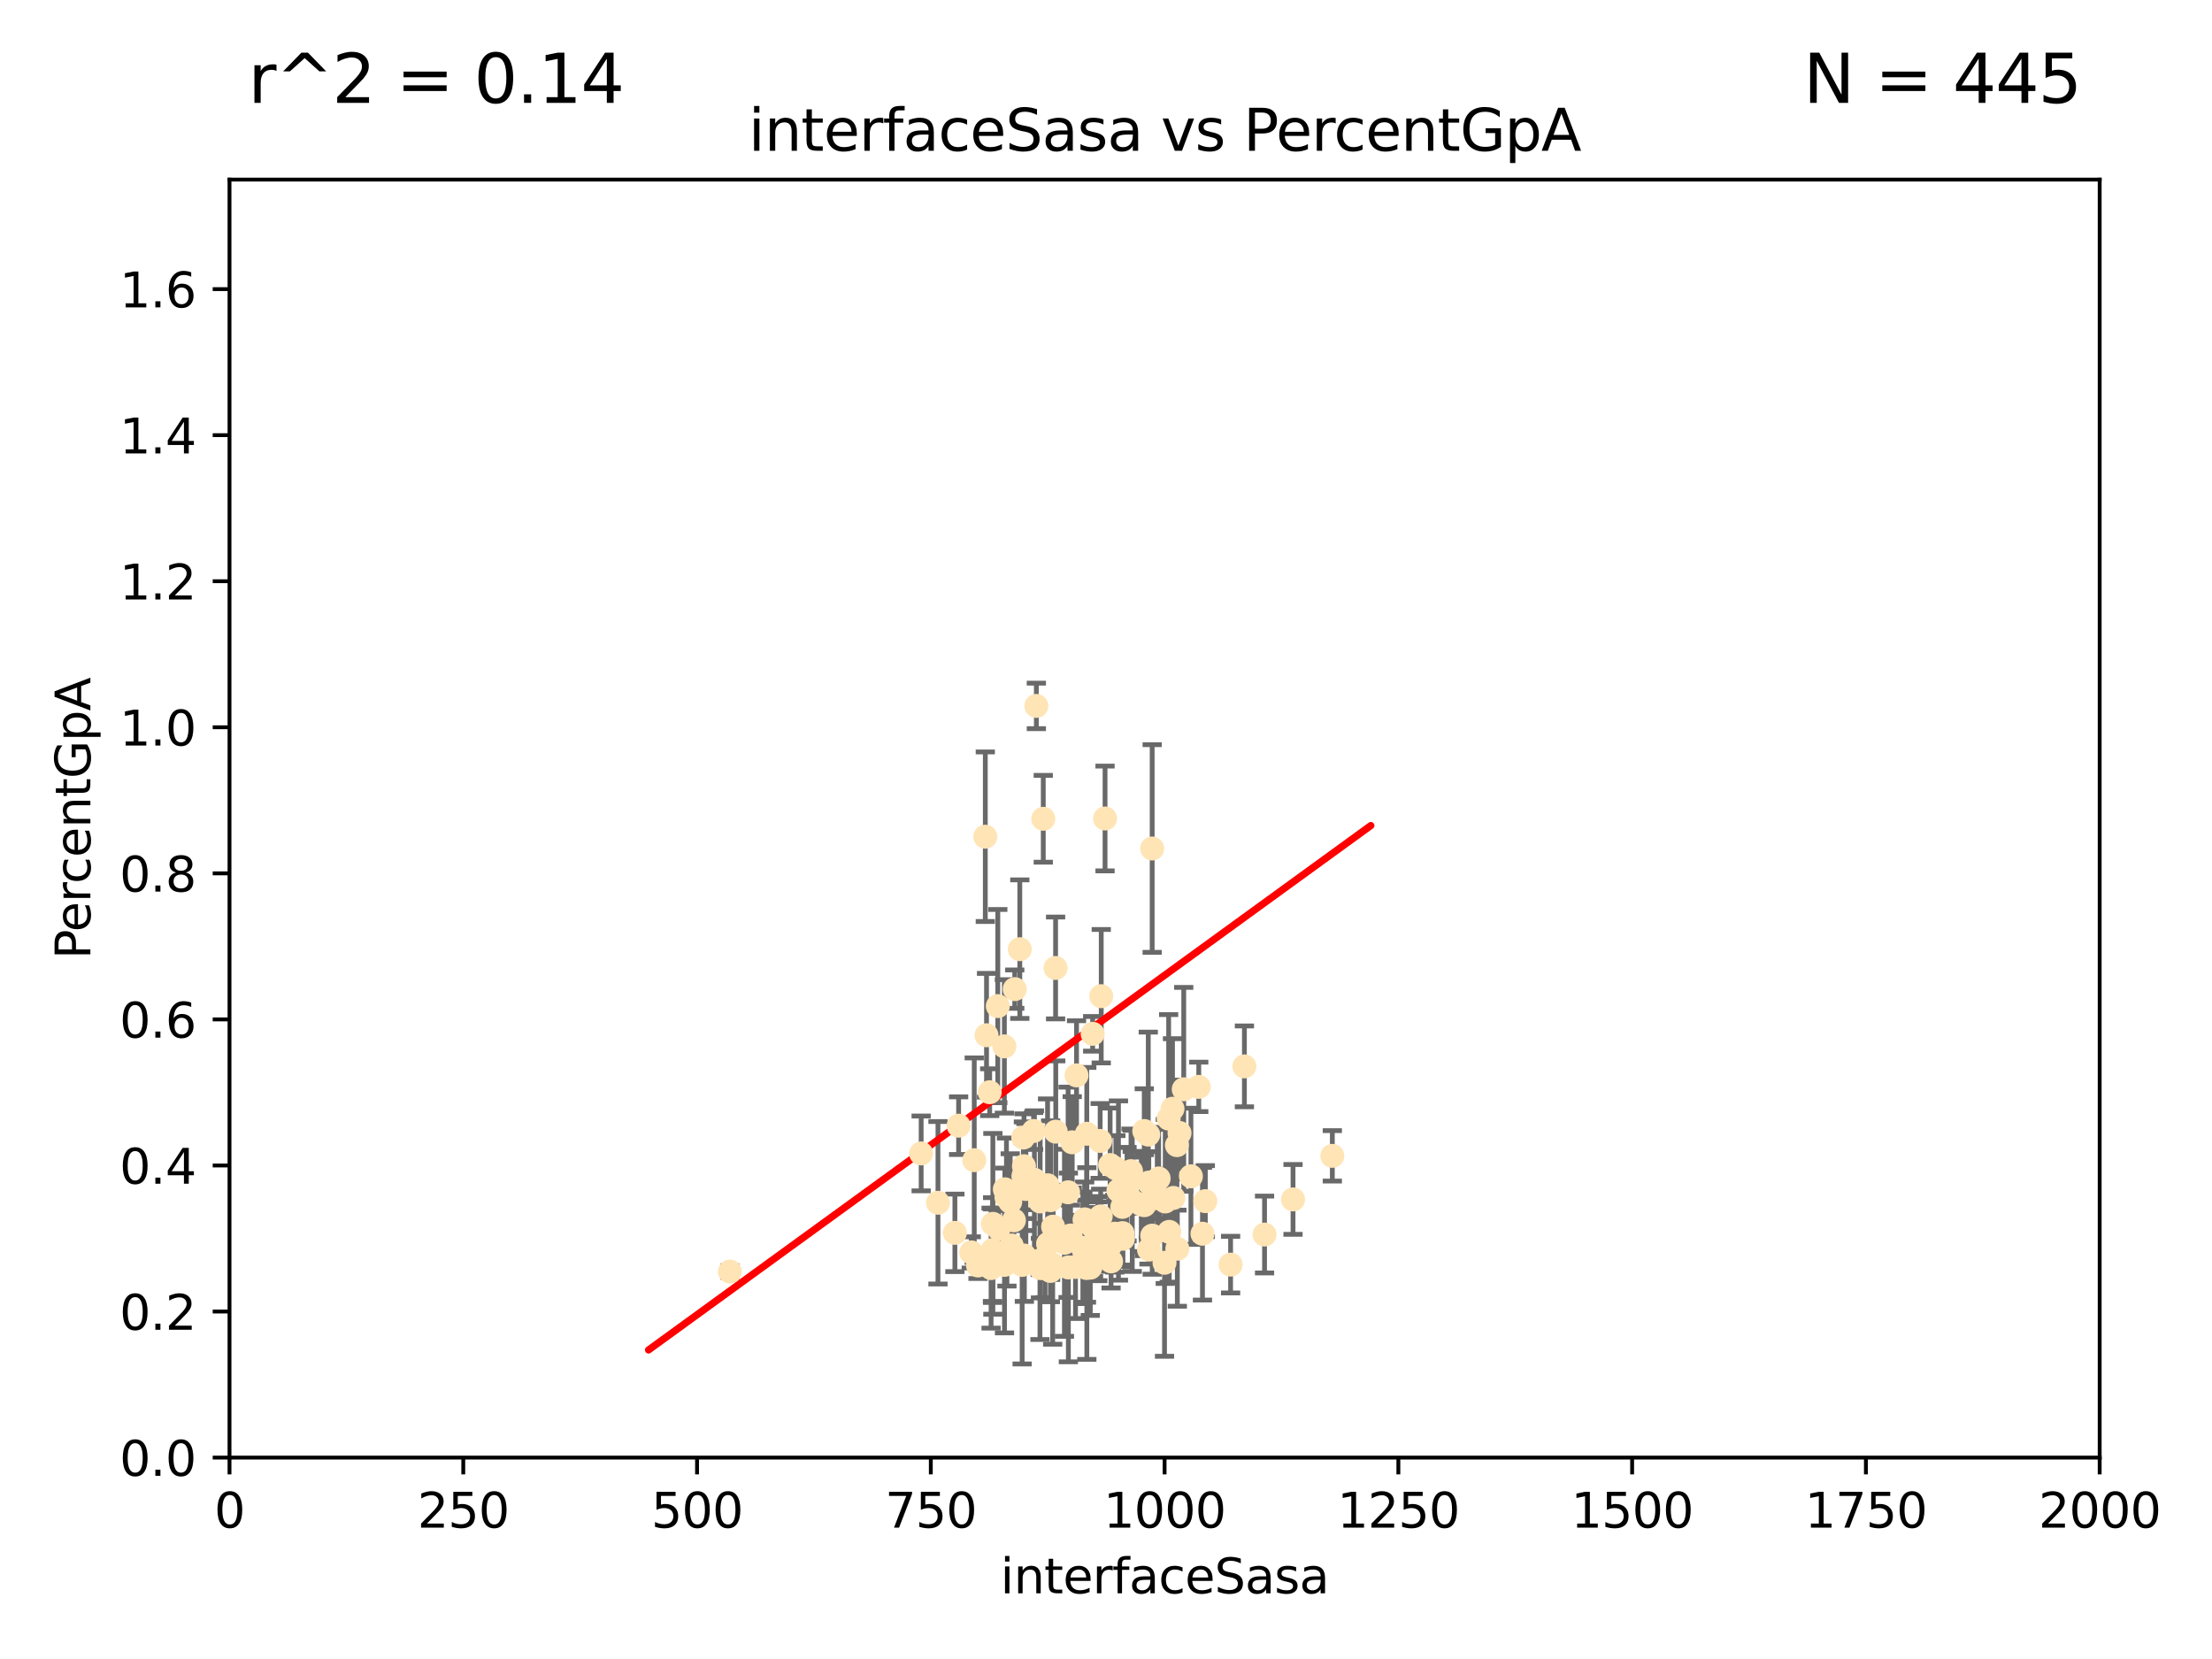<?xml version="1.0" encoding="utf-8" standalone="no"?>
<!DOCTYPE svg PUBLIC "-//W3C//DTD SVG 1.1//EN"
  "http://www.w3.org/Graphics/SVG/1.1/DTD/svg11.dtd">
<svg xmlns:xlink="http://www.w3.org/1999/xlink" width="460.8pt" height="345.6pt" viewBox="0 0 460.8 345.6" xmlns="http://www.w3.org/2000/svg" version="1.1">
 <defs>
  <style type="text/css">*{stroke-linejoin: round; stroke-linecap: butt}</style>
 </defs>
 <g id="figure_1">
  <g id="patch_1">
   <path d="M 0 345.6 
L 460.8 345.6 
L 460.8 0 
L 0 0 
z
" style="fill: #ffffff"/>
  </g>
  <g id="axes_1">
   <g id="patch_2">
    <path d="M 47.81 303.64 
L 437.4 303.64 
L 437.4 37.411 
L 47.81 37.411 
z
" style="fill: #ffffff"/>
   </g>
   <g id="PathCollection_1">
    <defs>
     <path id="m4f99d42e44" d="M 0 1.118 
C 0.297 1.118 0.581 1 0.791 0.791 
C 1 0.581 1.118 0.297 1.118 0 
C 1.118 -0.297 1 -0.581 0.791 -0.791 
C 0.581 -1 0.297 -1.118 0 -1.118 
C -0.297 -1.118 -0.581 -1 -0.791 -0.791 
C -1 -0.581 -1.118 -0.297 -1.118 0 
C -1.118 0.297 -1 0.581 -0.791 0.791 
C -0.581 1 -0.297 1.118 0 1.118 
z
" style="stroke: #ffe4b5"/>
    </defs>
    <g clip-path="url(#p5cf2e01953)">
     <use xlink:href="#m4f99d42e44" x="249.725" y="226.411" style="fill: #ffe4b5; stroke: #ffe4b5"/>
     <use xlink:href="#m4f99d42e44" x="243.452" y="233.021" style="fill: #ffe4b5; stroke: #ffe4b5"/>
     <use xlink:href="#m4f99d42e44" x="245.718" y="236.024" style="fill: #ffe4b5; stroke: #ffe4b5"/>
     <use xlink:href="#m4f99d42e44" x="241.623" y="249.706" style="fill: #ffe4b5; stroke: #ffe4b5"/>
     <use xlink:href="#m4f99d42e44" x="277.549" y="240.787" style="fill: #ffe4b5; stroke: #ffe4b5"/>
     <use xlink:href="#m4f99d42e44" x="215.891" y="147.056" style="fill: #ffe4b5; stroke: #ffe4b5"/>
     <use xlink:href="#m4f99d42e44" x="245.174" y="238.556" style="fill: #ffe4b5; stroke: #ffe4b5"/>
     <use xlink:href="#m4f99d42e44" x="217.332" y="170.567" style="fill: #ffe4b5; stroke: #ffe4b5"/>
     <use xlink:href="#m4f99d42e44" x="259.233" y="222.145" style="fill: #ffe4b5; stroke: #ffe4b5"/>
     <use xlink:href="#m4f99d42e44" x="240.028" y="257.408" style="fill: #ffe4b5; stroke: #ffe4b5"/>
     <use xlink:href="#m4f99d42e44" x="212.443" y="197.729" style="fill: #ffe4b5; stroke: #ffe4b5"/>
     <use xlink:href="#m4f99d42e44" x="232.456" y="243.408" style="fill: #ffe4b5; stroke: #ffe4b5"/>
     <use xlink:href="#m4f99d42e44" x="240.018" y="176.757" style="fill: #ffe4b5; stroke: #ffe4b5"/>
     <use xlink:href="#m4f99d42e44" x="250.496" y="257.006" style="fill: #ffe4b5; stroke: #ffe4b5"/>
     <use xlink:href="#m4f99d42e44" x="241.368" y="245.488" style="fill: #ffe4b5; stroke: #ffe4b5"/>
     <use xlink:href="#m4f99d42e44" x="242.743" y="250.289" style="fill: #ffe4b5; stroke: #ffe4b5"/>
     <use xlink:href="#m4f99d42e44" x="235.867" y="245.618" style="fill: #ffe4b5; stroke: #ffe4b5"/>
     <use xlink:href="#m4f99d42e44" x="225.576" y="259.945" style="fill: #ffe4b5; stroke: #ffe4b5"/>
     <use xlink:href="#m4f99d42e44" x="213.394" y="261.555" style="fill: #ffe4b5; stroke: #ffe4b5"/>
     <use xlink:href="#m4f99d42e44" x="233.829" y="256.883" style="fill: #ffe4b5; stroke: #ffe4b5"/>
     <use xlink:href="#m4f99d42e44" x="229.293" y="253.401" style="fill: #ffe4b5; stroke: #ffe4b5"/>
     <use xlink:href="#m4f99d42e44" x="213.31" y="242.941" style="fill: #ffe4b5; stroke: #ffe4b5"/>
     <use xlink:href="#m4f99d42e44" x="263.429" y="257.179" style="fill: #ffe4b5; stroke: #ffe4b5"/>
     <use xlink:href="#m4f99d42e44" x="210.452" y="250.368" style="fill: #ffe4b5; stroke: #ffe4b5"/>
     <use xlink:href="#m4f99d42e44" x="227.621" y="215.363" style="fill: #ffe4b5; stroke: #ffe4b5"/>
     <use xlink:href="#m4f99d42e44" x="207.861" y="209.587" style="fill: #ffe4b5; stroke: #ffe4b5"/>
     <use xlink:href="#m4f99d42e44" x="226.396" y="236.182" style="fill: #ffe4b5; stroke: #ffe4b5"/>
     <use xlink:href="#m4f99d42e44" x="216.686" y="250.283" style="fill: #ffe4b5; stroke: #ffe4b5"/>
     <use xlink:href="#m4f99d42e44" x="218.863" y="250.018" style="fill: #ffe4b5; stroke: #ffe4b5"/>
     <use xlink:href="#m4f99d42e44" x="205.512" y="215.664" style="fill: #ffe4b5; stroke: #ffe4b5"/>
     <use xlink:href="#m4f99d42e44" x="206.461" y="264.167" style="fill: #ffe4b5; stroke: #ffe4b5"/>
     <use xlink:href="#m4f99d42e44" x="243.569" y="256.619" style="fill: #ffe4b5; stroke: #ffe4b5"/>
     <use xlink:href="#m4f99d42e44" x="228.695" y="255.55" style="fill: #ffe4b5; stroke: #ffe4b5"/>
     <use xlink:href="#m4f99d42e44" x="219.9" y="201.644" style="fill: #ffe4b5; stroke: #ffe4b5"/>
     <use xlink:href="#m4f99d42e44" x="222.506" y="248.374" style="fill: #ffe4b5; stroke: #ffe4b5"/>
     <use xlink:href="#m4f99d42e44" x="211.22" y="254.217" style="fill: #ffe4b5; stroke: #ffe4b5"/>
     <use xlink:href="#m4f99d42e44" x="235.873" y="250.156" style="fill: #ffe4b5; stroke: #ffe4b5"/>
     <use xlink:href="#m4f99d42e44" x="239.319" y="246.351" style="fill: #ffe4b5; stroke: #ffe4b5"/>
     <use xlink:href="#m4f99d42e44" x="245.26" y="260.133" style="fill: #ffe4b5; stroke: #ffe4b5"/>
     <use xlink:href="#m4f99d42e44" x="234.782" y="248.766" style="fill: #ffe4b5; stroke: #ffe4b5"/>
     <use xlink:href="#m4f99d42e44" x="218.334" y="259.112" style="fill: #ffe4b5; stroke: #ffe4b5"/>
     <use xlink:href="#m4f99d42e44" x="206.78" y="260.409" style="fill: #ffe4b5; stroke: #ffe4b5"/>
     <use xlink:href="#m4f99d42e44" x="225.956" y="254.013" style="fill: #ffe4b5; stroke: #ffe4b5"/>
     <use xlink:href="#m4f99d42e44" x="202.954" y="241.685" style="fill: #ffe4b5; stroke: #ffe4b5"/>
     <use xlink:href="#m4f99d42e44" x="242.591" y="263.055" style="fill: #ffe4b5; stroke: #ffe4b5"/>
     <use xlink:href="#m4f99d42e44" x="215.488" y="245.794" style="fill: #ffe4b5; stroke: #ffe4b5"/>
     <use xlink:href="#m4f99d42e44" x="152.051" y="264.885" style="fill: #ffe4b5; stroke: #ffe4b5"/>
     <use xlink:href="#m4f99d42e44" x="216.645" y="262.566" style="fill: #ffe4b5; stroke: #ffe4b5"/>
     <use xlink:href="#m4f99d42e44" x="229.182" y="237.674" style="fill: #ffe4b5; stroke: #ffe4b5"/>
     <use xlink:href="#m4f99d42e44" x="239.356" y="260.314" style="fill: #ffe4b5; stroke: #ffe4b5"/>
     <use xlink:href="#m4f99d42e44" x="206.745" y="261.474" style="fill: #ffe4b5; stroke: #ffe4b5"/>
     <use xlink:href="#m4f99d42e44" x="195.396" y="250.558" style="fill: #ffe4b5; stroke: #ffe4b5"/>
     <use xlink:href="#m4f99d42e44" x="244.444" y="249.549" style="fill: #ffe4b5; stroke: #ffe4b5"/>
     <use xlink:href="#m4f99d42e44" x="199.699" y="234.499" style="fill: #ffe4b5; stroke: #ffe4b5"/>
     <use xlink:href="#m4f99d42e44" x="213.711" y="247.693" style="fill: #ffe4b5; stroke: #ffe4b5"/>
     <use xlink:href="#m4f99d42e44" x="209.763" y="261.159" style="fill: #ffe4b5; stroke: #ffe4b5"/>
     <use xlink:href="#m4f99d42e44" x="256.356" y="263.443" style="fill: #ffe4b5; stroke: #ffe4b5"/>
     <use xlink:href="#m4f99d42e44" x="209.663" y="249.368" style="fill: #ffe4b5; stroke: #ffe4b5"/>
     <use xlink:href="#m4f99d42e44" x="251.09" y="250.219" style="fill: #ffe4b5; stroke: #ffe4b5"/>
     <use xlink:href="#m4f99d42e44" x="231.311" y="259.389" style="fill: #ffe4b5; stroke: #ffe4b5"/>
     <use xlink:href="#m4f99d42e44" x="218.819" y="264.76" style="fill: #ffe4b5; stroke: #ffe4b5"/>
     <use xlink:href="#m4f99d42e44" x="230.304" y="257.072" style="fill: #ffe4b5; stroke: #ffe4b5"/>
     <use xlink:href="#m4f99d42e44" x="248.092" y="245.048" style="fill: #ffe4b5; stroke: #ffe4b5"/>
     <use xlink:href="#m4f99d42e44" x="213.16" y="236.977" style="fill: #ffe4b5; stroke: #ffe4b5"/>
     <use xlink:href="#m4f99d42e44" x="238.37" y="235.615" style="fill: #ffe4b5; stroke: #ffe4b5"/>
     <use xlink:href="#m4f99d42e44" x="212.93" y="263.511" style="fill: #ffe4b5; stroke: #ffe4b5"/>
     <use xlink:href="#m4f99d42e44" x="227.125" y="264.074" style="fill: #ffe4b5; stroke: #ffe4b5"/>
     <use xlink:href="#m4f99d42e44" x="244.251" y="230.974" style="fill: #ffe4b5; stroke: #ffe4b5"/>
     <use xlink:href="#m4f99d42e44" x="209.229" y="217.98" style="fill: #ffe4b5; stroke: #ffe4b5"/>
     <use xlink:href="#m4f99d42e44" x="203.738" y="263.623" style="fill: #ffe4b5; stroke: #ffe4b5"/>
     <use xlink:href="#m4f99d42e44" x="246.594" y="226.92" style="fill: #ffe4b5; stroke: #ffe4b5"/>
     <use xlink:href="#m4f99d42e44" x="226.326" y="264.148" style="fill: #ffe4b5; stroke: #ffe4b5"/>
     <use xlink:href="#m4f99d42e44" x="229.408" y="207.524" style="fill: #ffe4b5; stroke: #ffe4b5"/>
     <use xlink:href="#m4f99d42e44" x="233.806" y="251.412" style="fill: #ffe4b5; stroke: #ffe4b5"/>
     <use xlink:href="#m4f99d42e44" x="222.561" y="264.031" style="fill: #ffe4b5; stroke: #ffe4b5"/>
     <use xlink:href="#m4f99d42e44" x="211.391" y="206.053" style="fill: #ffe4b5; stroke: #ffe4b5"/>
     <use xlink:href="#m4f99d42e44" x="269.36" y="249.862" style="fill: #ffe4b5; stroke: #ffe4b5"/>
     <use xlink:href="#m4f99d42e44" x="224.047" y="263.927" style="fill: #ffe4b5; stroke: #ffe4b5"/>
     <use xlink:href="#m4f99d42e44" x="235.612" y="243.97" style="fill: #ffe4b5; stroke: #ffe4b5"/>
     <use xlink:href="#m4f99d42e44" x="210.756" y="259.46" style="fill: #ffe4b5; stroke: #ffe4b5"/>
     <use xlink:href="#m4f99d42e44" x="223.013" y="257.381" style="fill: #ffe4b5; stroke: #ffe4b5"/>
     <use xlink:href="#m4f99d42e44" x="217.7" y="262.579" style="fill: #ffe4b5; stroke: #ffe4b5"/>
     <use xlink:href="#m4f99d42e44" x="205.257" y="174.301" style="fill: #ffe4b5; stroke: #ffe4b5"/>
     <use xlink:href="#m4f99d42e44" x="221.741" y="258.897" style="fill: #ffe4b5; stroke: #ffe4b5"/>
     <use xlink:href="#m4f99d42e44" x="237.753" y="250.882" style="fill: #ffe4b5; stroke: #ffe4b5"/>
     <use xlink:href="#m4f99d42e44" x="223.363" y="237.965" style="fill: #ffe4b5; stroke: #ffe4b5"/>
     <use xlink:href="#m4f99d42e44" x="241.078" y="245.785" style="fill: #ffe4b5; stroke: #ffe4b5"/>
     <use xlink:href="#m4f99d42e44" x="227.801" y="262.072" style="fill: #ffe4b5; stroke: #ffe4b5"/>
     <use xlink:href="#m4f99d42e44" x="206.169" y="227.528" style="fill: #ffe4b5; stroke: #ffe4b5"/>
     <use xlink:href="#m4f99d42e44" x="239.206" y="236.359" style="fill: #ffe4b5; stroke: #ffe4b5"/>
     <use xlink:href="#m4f99d42e44" x="228.693" y="258.03" style="fill: #ffe4b5; stroke: #ffe4b5"/>
     <use xlink:href="#m4f99d42e44" x="216.746" y="264.173" style="fill: #ffe4b5; stroke: #ffe4b5"/>
     <use xlink:href="#m4f99d42e44" x="219.935" y="235.745" style="fill: #ffe4b5; stroke: #ffe4b5"/>
     <use xlink:href="#m4f99d42e44" x="202.329" y="260.898" style="fill: #ffe4b5; stroke: #ffe4b5"/>
     <use xlink:href="#m4f99d42e44" x="232.224" y="257.002" style="fill: #ffe4b5; stroke: #ffe4b5"/>
     <use xlink:href="#m4f99d42e44" x="224.261" y="224.019" style="fill: #ffe4b5; stroke: #ffe4b5"/>
     <use xlink:href="#m4f99d42e44" x="233.923" y="258.061" style="fill: #ffe4b5; stroke: #ffe4b5"/>
     <use xlink:href="#m4f99d42e44" x="231.457" y="262.765" style="fill: #ffe4b5; stroke: #ffe4b5"/>
     <use xlink:href="#m4f99d42e44" x="219.38" y="255.534" style="fill: #ffe4b5; stroke: #ffe4b5"/>
     <use xlink:href="#m4f99d42e44" x="219.294" y="263.471" style="fill: #ffe4b5; stroke: #ffe4b5"/>
     <use xlink:href="#m4f99d42e44" x="209.328" y="247.753" style="fill: #ffe4b5; stroke: #ffe4b5"/>
     <use xlink:href="#m4f99d42e44" x="208.029" y="255.921" style="fill: #ffe4b5; stroke: #ffe4b5"/>
     <use xlink:href="#m4f99d42e44" x="198.922" y="256.829" style="fill: #ffe4b5; stroke: #ffe4b5"/>
     <use xlink:href="#m4f99d42e44" x="215.314" y="235.606" style="fill: #ffe4b5; stroke: #ffe4b5"/>
     <use xlink:href="#m4f99d42e44" x="227.205" y="255.142" style="fill: #ffe4b5; stroke: #ffe4b5"/>
     <use xlink:href="#m4f99d42e44" x="209.256" y="263.501" style="fill: #ffe4b5; stroke: #ffe4b5"/>
     <use xlink:href="#m4f99d42e44" x="226.41" y="263.219" style="fill: #ffe4b5; stroke: #ffe4b5"/>
     <use xlink:href="#m4f99d42e44" x="218.226" y="246.911" style="fill: #ffe4b5; stroke: #ffe4b5"/>
     <use xlink:href="#m4f99d42e44" x="191.894" y="240.283" style="fill: #ffe4b5; stroke: #ffe4b5"/>
     <use xlink:href="#m4f99d42e44" x="232.996" y="248.009" style="fill: #ffe4b5; stroke: #ffe4b5"/>
     <use xlink:href="#m4f99d42e44" x="230.202" y="170.505" style="fill: #ffe4b5; stroke: #ffe4b5"/>
     <use xlink:href="#m4f99d42e44" x="228.138" y="256.25" style="fill: #ffe4b5; stroke: #ffe4b5"/>
     <use xlink:href="#m4f99d42e44" x="238.38" y="251.06" style="fill: #ffe4b5; stroke: #ffe4b5"/>
     <use xlink:href="#m4f99d42e44" x="206.833" y="254.948" style="fill: #ffe4b5; stroke: #ffe4b5"/>
     <use xlink:href="#m4f99d42e44" x="231.26" y="242.696" style="fill: #ffe4b5; stroke: #ffe4b5"/>
     <use xlink:href="#m4f99d42e44" x="213.195" y="245.033" style="fill: #ffe4b5; stroke: #ffe4b5"/>
    </g>
   </g>
   <g id="matplotlib.axis_1">
    <g id="xtick_1">
     <g id="line2d_1">
      <defs>
       <path id="m66298f1c09" d="M 0 0 
L 0 3.5 
" style="stroke: #000000; stroke-width: 0.8"/>
      </defs>
      <g>
       <use xlink:href="#m66298f1c09" x="47.81" y="303.64" style="stroke: #000000; stroke-width: 0.8"/>
      </g>
     </g>
     <g id="text_1">
      <!-- 0 -->
      <g transform="translate(44.629 318.238)scale(0.1 -0.1)">
       <defs>
        <path id="DejaVuSans-30" d="M 2034 4250 
Q 1547 4250 1301 3770 
Q 1056 3291 1056 2328 
Q 1056 1369 1301 889 
Q 1547 409 2034 409 
Q 2525 409 2770 889 
Q 3016 1369 3016 2328 
Q 3016 3291 2770 3770 
Q 2525 4250 2034 4250 
z
M 2034 4750 
Q 2819 4750 3233 4129 
Q 3647 3509 3647 2328 
Q 3647 1150 3233 529 
Q 2819 -91 2034 -91 
Q 1250 -91 836 529 
Q 422 1150 422 2328 
Q 422 3509 836 4129 
Q 1250 4750 2034 4750 
z
" transform="scale(0.016)"/>
       </defs>
       <use xlink:href="#DejaVuSans-30"/>
      </g>
     </g>
    </g>
    <g id="xtick_2">
     <g id="line2d_2">
      <g>
       <use xlink:href="#m66298f1c09" x="96.509" y="303.64" style="stroke: #000000; stroke-width: 0.8"/>
      </g>
     </g>
     <g id="text_2">
      <!-- 250 -->
      <g transform="translate(86.965 318.238)scale(0.1 -0.1)">
       <defs>
        <path id="DejaVuSans-32" d="M 1228 531 
L 3431 531 
L 3431 0 
L 469 0 
L 469 531 
Q 828 903 1448 1529 
Q 2069 2156 2228 2338 
Q 2531 2678 2651 2914 
Q 2772 3150 2772 3378 
Q 2772 3750 2511 3984 
Q 2250 4219 1831 4219 
Q 1534 4219 1204 4116 
Q 875 4013 500 3803 
L 500 4441 
Q 881 4594 1212 4672 
Q 1544 4750 1819 4750 
Q 2544 4750 2975 4387 
Q 3406 4025 3406 3419 
Q 3406 3131 3298 2873 
Q 3191 2616 2906 2266 
Q 2828 2175 2409 1742 
Q 1991 1309 1228 531 
z
" transform="scale(0.016)"/>
        <path id="DejaVuSans-35" d="M 691 4666 
L 3169 4666 
L 3169 4134 
L 1269 4134 
L 1269 2991 
Q 1406 3038 1543 3061 
Q 1681 3084 1819 3084 
Q 2600 3084 3056 2656 
Q 3513 2228 3513 1497 
Q 3513 744 3044 326 
Q 2575 -91 1722 -91 
Q 1428 -91 1123 -41 
Q 819 9 494 109 
L 494 744 
Q 775 591 1075 516 
Q 1375 441 1709 441 
Q 2250 441 2565 725 
Q 2881 1009 2881 1497 
Q 2881 1984 2565 2268 
Q 2250 2553 1709 2553 
Q 1456 2553 1204 2497 
Q 953 2441 691 2322 
L 691 4666 
z
" transform="scale(0.016)"/>
       </defs>
       <use xlink:href="#DejaVuSans-32"/>
       <use xlink:href="#DejaVuSans-35" x="63.623"/>
       <use xlink:href="#DejaVuSans-30" x="127.246"/>
      </g>
     </g>
    </g>
    <g id="xtick_3">
     <g id="line2d_3">
      <g>
       <use xlink:href="#m66298f1c09" x="145.208" y="303.64" style="stroke: #000000; stroke-width: 0.8"/>
      </g>
     </g>
     <g id="text_3">
      <!-- 500 -->
      <g transform="translate(135.664 318.238)scale(0.1 -0.1)">
       <use xlink:href="#DejaVuSans-35"/>
       <use xlink:href="#DejaVuSans-30" x="63.623"/>
       <use xlink:href="#DejaVuSans-30" x="127.246"/>
      </g>
     </g>
    </g>
    <g id="xtick_4">
     <g id="line2d_4">
      <g>
       <use xlink:href="#m66298f1c09" x="193.906" y="303.64" style="stroke: #000000; stroke-width: 0.8"/>
      </g>
     </g>
     <g id="text_4">
      <!-- 750 -->
      <g transform="translate(184.363 318.238)scale(0.1 -0.1)">
       <defs>
        <path id="DejaVuSans-37" d="M 525 4666 
L 3525 4666 
L 3525 4397 
L 1831 0 
L 1172 0 
L 2766 4134 
L 525 4134 
L 525 4666 
z
" transform="scale(0.016)"/>
       </defs>
       <use xlink:href="#DejaVuSans-37"/>
       <use xlink:href="#DejaVuSans-35" x="63.623"/>
       <use xlink:href="#DejaVuSans-30" x="127.246"/>
      </g>
     </g>
    </g>
    <g id="xtick_5">
     <g id="line2d_5">
      <g>
       <use xlink:href="#m66298f1c09" x="242.605" y="303.64" style="stroke: #000000; stroke-width: 0.8"/>
      </g>
     </g>
     <g id="text_5">
      <!-- 1000 -->
      <g transform="translate(229.88 318.238)scale(0.1 -0.1)">
       <defs>
        <path id="DejaVuSans-31" d="M 794 531 
L 1825 531 
L 1825 4091 
L 703 3866 
L 703 4441 
L 1819 4666 
L 2450 4666 
L 2450 531 
L 3481 531 
L 3481 0 
L 794 0 
L 794 531 
z
" transform="scale(0.016)"/>
       </defs>
       <use xlink:href="#DejaVuSans-31"/>
       <use xlink:href="#DejaVuSans-30" x="63.623"/>
       <use xlink:href="#DejaVuSans-30" x="127.246"/>
       <use xlink:href="#DejaVuSans-30" x="190.869"/>
      </g>
     </g>
    </g>
    <g id="xtick_6">
     <g id="line2d_6">
      <g>
       <use xlink:href="#m66298f1c09" x="291.304" y="303.64" style="stroke: #000000; stroke-width: 0.8"/>
      </g>
     </g>
     <g id="text_6">
      <!-- 1250 -->
      <g transform="translate(278.579 318.238)scale(0.1 -0.1)">
       <use xlink:href="#DejaVuSans-31"/>
       <use xlink:href="#DejaVuSans-32" x="63.623"/>
       <use xlink:href="#DejaVuSans-35" x="127.246"/>
       <use xlink:href="#DejaVuSans-30" x="190.869"/>
      </g>
     </g>
    </g>
    <g id="xtick_7">
     <g id="line2d_7">
      <g>
       <use xlink:href="#m66298f1c09" x="340.002" y="303.64" style="stroke: #000000; stroke-width: 0.8"/>
      </g>
     </g>
     <g id="text_7">
      <!-- 1500 -->
      <g transform="translate(327.277 318.238)scale(0.1 -0.1)">
       <use xlink:href="#DejaVuSans-31"/>
       <use xlink:href="#DejaVuSans-35" x="63.623"/>
       <use xlink:href="#DejaVuSans-30" x="127.246"/>
       <use xlink:href="#DejaVuSans-30" x="190.869"/>
      </g>
     </g>
    </g>
    <g id="xtick_8">
     <g id="line2d_8">
      <g>
       <use xlink:href="#m66298f1c09" x="388.701" y="303.64" style="stroke: #000000; stroke-width: 0.8"/>
      </g>
     </g>
     <g id="text_8">
      <!-- 1750 -->
      <g transform="translate(375.976 318.238)scale(0.1 -0.1)">
       <use xlink:href="#DejaVuSans-31"/>
       <use xlink:href="#DejaVuSans-37" x="63.623"/>
       <use xlink:href="#DejaVuSans-35" x="127.246"/>
       <use xlink:href="#DejaVuSans-30" x="190.869"/>
      </g>
     </g>
    </g>
    <g id="xtick_9">
     <g id="line2d_9">
      <g>
       <use xlink:href="#m66298f1c09" x="437.4" y="303.64" style="stroke: #000000; stroke-width: 0.8"/>
      </g>
     </g>
     <g id="text_9">
      <!-- 2000 -->
      <g transform="translate(424.675 318.238)scale(0.1 -0.1)">
       <use xlink:href="#DejaVuSans-32"/>
       <use xlink:href="#DejaVuSans-30" x="63.623"/>
       <use xlink:href="#DejaVuSans-30" x="127.246"/>
       <use xlink:href="#DejaVuSans-30" x="190.869"/>
      </g>
     </g>
    </g>
    <g id="text_10">
     <!-- interfaceSasa -->
     <g transform="translate(208.398 331.917)scale(0.1 -0.1)">
      <defs>
       <path id="DejaVuSans-69" d="M 603 3500 
L 1178 3500 
L 1178 0 
L 603 0 
L 603 3500 
z
M 603 4863 
L 1178 4863 
L 1178 4134 
L 603 4134 
L 603 4863 
z
" transform="scale(0.016)"/>
       <path id="DejaVuSans-6e" d="M 3513 2113 
L 3513 0 
L 2938 0 
L 2938 2094 
Q 2938 2591 2744 2837 
Q 2550 3084 2163 3084 
Q 1697 3084 1428 2787 
Q 1159 2491 1159 1978 
L 1159 0 
L 581 0 
L 581 3500 
L 1159 3500 
L 1159 2956 
Q 1366 3272 1645 3428 
Q 1925 3584 2291 3584 
Q 2894 3584 3203 3211 
Q 3513 2838 3513 2113 
z
" transform="scale(0.016)"/>
       <path id="DejaVuSans-74" d="M 1172 4494 
L 1172 3500 
L 2356 3500 
L 2356 3053 
L 1172 3053 
L 1172 1153 
Q 1172 725 1289 603 
Q 1406 481 1766 481 
L 2356 481 
L 2356 0 
L 1766 0 
Q 1100 0 847 248 
Q 594 497 594 1153 
L 594 3053 
L 172 3053 
L 172 3500 
L 594 3500 
L 594 4494 
L 1172 4494 
z
" transform="scale(0.016)"/>
       <path id="DejaVuSans-65" d="M 3597 1894 
L 3597 1613 
L 953 1613 
Q 991 1019 1311 708 
Q 1631 397 2203 397 
Q 2534 397 2845 478 
Q 3156 559 3463 722 
L 3463 178 
Q 3153 47 2828 -22 
Q 2503 -91 2169 -91 
Q 1331 -91 842 396 
Q 353 884 353 1716 
Q 353 2575 817 3079 
Q 1281 3584 2069 3584 
Q 2775 3584 3186 3129 
Q 3597 2675 3597 1894 
z
M 3022 2063 
Q 3016 2534 2758 2815 
Q 2500 3097 2075 3097 
Q 1594 3097 1305 2825 
Q 1016 2553 972 2059 
L 3022 2063 
z
" transform="scale(0.016)"/>
       <path id="DejaVuSans-72" d="M 2631 2963 
Q 2534 3019 2420 3045 
Q 2306 3072 2169 3072 
Q 1681 3072 1420 2755 
Q 1159 2438 1159 1844 
L 1159 0 
L 581 0 
L 581 3500 
L 1159 3500 
L 1159 2956 
Q 1341 3275 1631 3429 
Q 1922 3584 2338 3584 
Q 2397 3584 2469 3576 
Q 2541 3569 2628 3553 
L 2631 2963 
z
" transform="scale(0.016)"/>
       <path id="DejaVuSans-66" d="M 2375 4863 
L 2375 4384 
L 1825 4384 
Q 1516 4384 1395 4259 
Q 1275 4134 1275 3809 
L 1275 3500 
L 2222 3500 
L 2222 3053 
L 1275 3053 
L 1275 0 
L 697 0 
L 697 3053 
L 147 3053 
L 147 3500 
L 697 3500 
L 697 3744 
Q 697 4328 969 4595 
Q 1241 4863 1831 4863 
L 2375 4863 
z
" transform="scale(0.016)"/>
       <path id="DejaVuSans-61" d="M 2194 1759 
Q 1497 1759 1228 1600 
Q 959 1441 959 1056 
Q 959 750 1161 570 
Q 1363 391 1709 391 
Q 2188 391 2477 730 
Q 2766 1069 2766 1631 
L 2766 1759 
L 2194 1759 
z
M 3341 1997 
L 3341 0 
L 2766 0 
L 2766 531 
Q 2569 213 2275 61 
Q 1981 -91 1556 -91 
Q 1019 -91 701 211 
Q 384 513 384 1019 
Q 384 1609 779 1909 
Q 1175 2209 1959 2209 
L 2766 2209 
L 2766 2266 
Q 2766 2663 2505 2880 
Q 2244 3097 1772 3097 
Q 1472 3097 1187 3025 
Q 903 2953 641 2809 
L 641 3341 
Q 956 3463 1253 3523 
Q 1550 3584 1831 3584 
Q 2591 3584 2966 3190 
Q 3341 2797 3341 1997 
z
" transform="scale(0.016)"/>
       <path id="DejaVuSans-63" d="M 3122 3366 
L 3122 2828 
Q 2878 2963 2633 3030 
Q 2388 3097 2138 3097 
Q 1578 3097 1268 2742 
Q 959 2388 959 1747 
Q 959 1106 1268 751 
Q 1578 397 2138 397 
Q 2388 397 2633 464 
Q 2878 531 3122 666 
L 3122 134 
Q 2881 22 2623 -34 
Q 2366 -91 2075 -91 
Q 1284 -91 818 406 
Q 353 903 353 1747 
Q 353 2603 823 3093 
Q 1294 3584 2113 3584 
Q 2378 3584 2631 3529 
Q 2884 3475 3122 3366 
z
" transform="scale(0.016)"/>
       <path id="DejaVuSans-53" d="M 3425 4513 
L 3425 3897 
Q 3066 4069 2747 4153 
Q 2428 4238 2131 4238 
Q 1616 4238 1336 4038 
Q 1056 3838 1056 3469 
Q 1056 3159 1242 3001 
Q 1428 2844 1947 2747 
L 2328 2669 
Q 3034 2534 3370 2195 
Q 3706 1856 3706 1288 
Q 3706 609 3251 259 
Q 2797 -91 1919 -91 
Q 1588 -91 1214 -16 
Q 841 59 441 206 
L 441 856 
Q 825 641 1194 531 
Q 1563 422 1919 422 
Q 2459 422 2753 634 
Q 3047 847 3047 1241 
Q 3047 1584 2836 1778 
Q 2625 1972 2144 2069 
L 1759 2144 
Q 1053 2284 737 2584 
Q 422 2884 422 3419 
Q 422 4038 858 4394 
Q 1294 4750 2059 4750 
Q 2388 4750 2728 4690 
Q 3069 4631 3425 4513 
z
" transform="scale(0.016)"/>
       <path id="DejaVuSans-73" d="M 2834 3397 
L 2834 2853 
Q 2591 2978 2328 3040 
Q 2066 3103 1784 3103 
Q 1356 3103 1142 2972 
Q 928 2841 928 2578 
Q 928 2378 1081 2264 
Q 1234 2150 1697 2047 
L 1894 2003 
Q 2506 1872 2764 1633 
Q 3022 1394 3022 966 
Q 3022 478 2636 193 
Q 2250 -91 1575 -91 
Q 1294 -91 989 -36 
Q 684 19 347 128 
L 347 722 
Q 666 556 975 473 
Q 1284 391 1588 391 
Q 1994 391 2212 530 
Q 2431 669 2431 922 
Q 2431 1156 2273 1281 
Q 2116 1406 1581 1522 
L 1381 1569 
Q 847 1681 609 1914 
Q 372 2147 372 2553 
Q 372 3047 722 3315 
Q 1072 3584 1716 3584 
Q 2034 3584 2315 3537 
Q 2597 3491 2834 3397 
z
" transform="scale(0.016)"/>
      </defs>
      <use xlink:href="#DejaVuSans-69"/>
      <use xlink:href="#DejaVuSans-6e" x="27.783"/>
      <use xlink:href="#DejaVuSans-74" x="91.162"/>
      <use xlink:href="#DejaVuSans-65" x="130.371"/>
      <use xlink:href="#DejaVuSans-72" x="191.895"/>
      <use xlink:href="#DejaVuSans-66" x="233.008"/>
      <use xlink:href="#DejaVuSans-61" x="268.213"/>
      <use xlink:href="#DejaVuSans-63" x="329.492"/>
      <use xlink:href="#DejaVuSans-65" x="384.473"/>
      <use xlink:href="#DejaVuSans-53" x="445.996"/>
      <use xlink:href="#DejaVuSans-61" x="509.473"/>
      <use xlink:href="#DejaVuSans-73" x="570.752"/>
      <use xlink:href="#DejaVuSans-61" x="622.852"/>
     </g>
    </g>
   </g>
   <g id="matplotlib.axis_2">
    <g id="ytick_1">
     <g id="line2d_10">
      <defs>
       <path id="mb86722f03c" d="M 0 0 
L -3.5 0 
" style="stroke: #000000; stroke-width: 0.8"/>
      </defs>
      <g>
       <use xlink:href="#mb86722f03c" x="47.81" y="303.64" style="stroke: #000000; stroke-width: 0.8"/>
      </g>
     </g>
     <g id="text_11">
      <!-- 0.0 -->
      <g transform="translate(24.907 307.439)scale(0.1 -0.1)">
       <defs>
        <path id="DejaVuSans-2e" d="M 684 794 
L 1344 794 
L 1344 0 
L 684 0 
L 684 794 
z
" transform="scale(0.016)"/>
       </defs>
       <use xlink:href="#DejaVuSans-30"/>
       <use xlink:href="#DejaVuSans-2e" x="63.623"/>
       <use xlink:href="#DejaVuSans-30" x="95.41"/>
      </g>
     </g>
    </g>
    <g id="ytick_2">
     <g id="line2d_11">
      <g>
       <use xlink:href="#mb86722f03c" x="47.81" y="273.214" style="stroke: #000000; stroke-width: 0.8"/>
      </g>
     </g>
     <g id="text_12">
      <!-- 0.2 -->
      <g transform="translate(24.907 277.013)scale(0.1 -0.1)">
       <use xlink:href="#DejaVuSans-30"/>
       <use xlink:href="#DejaVuSans-2e" x="63.623"/>
       <use xlink:href="#DejaVuSans-32" x="95.41"/>
      </g>
     </g>
    </g>
    <g id="ytick_3">
     <g id="line2d_12">
      <g>
       <use xlink:href="#mb86722f03c" x="47.81" y="242.788" style="stroke: #000000; stroke-width: 0.8"/>
      </g>
     </g>
     <g id="text_13">
      <!-- 0.4 -->
      <g transform="translate(24.907 246.587)scale(0.1 -0.1)">
       <defs>
        <path id="DejaVuSans-34" d="M 2419 4116 
L 825 1625 
L 2419 1625 
L 2419 4116 
z
M 2253 4666 
L 3047 4666 
L 3047 1625 
L 3713 1625 
L 3713 1100 
L 3047 1100 
L 3047 0 
L 2419 0 
L 2419 1100 
L 313 1100 
L 313 1709 
L 2253 4666 
z
" transform="scale(0.016)"/>
       </defs>
       <use xlink:href="#DejaVuSans-30"/>
       <use xlink:href="#DejaVuSans-2e" x="63.623"/>
       <use xlink:href="#DejaVuSans-34" x="95.41"/>
      </g>
     </g>
    </g>
    <g id="ytick_4">
     <g id="line2d_13">
      <g>
       <use xlink:href="#mb86722f03c" x="47.81" y="212.362" style="stroke: #000000; stroke-width: 0.8"/>
      </g>
     </g>
     <g id="text_14">
      <!-- 0.6 -->
      <g transform="translate(24.907 216.161)scale(0.1 -0.1)">
       <defs>
        <path id="DejaVuSans-36" d="M 2113 2584 
Q 1688 2584 1439 2293 
Q 1191 2003 1191 1497 
Q 1191 994 1439 701 
Q 1688 409 2113 409 
Q 2538 409 2786 701 
Q 3034 994 3034 1497 
Q 3034 2003 2786 2293 
Q 2538 2584 2113 2584 
z
M 3366 4563 
L 3366 3988 
Q 3128 4100 2886 4159 
Q 2644 4219 2406 4219 
Q 1781 4219 1451 3797 
Q 1122 3375 1075 2522 
Q 1259 2794 1537 2939 
Q 1816 3084 2150 3084 
Q 2853 3084 3261 2657 
Q 3669 2231 3669 1497 
Q 3669 778 3244 343 
Q 2819 -91 2113 -91 
Q 1303 -91 875 529 
Q 447 1150 447 2328 
Q 447 3434 972 4092 
Q 1497 4750 2381 4750 
Q 2619 4750 2861 4703 
Q 3103 4656 3366 4563 
z
" transform="scale(0.016)"/>
       </defs>
       <use xlink:href="#DejaVuSans-30"/>
       <use xlink:href="#DejaVuSans-2e" x="63.623"/>
       <use xlink:href="#DejaVuSans-36" x="95.41"/>
      </g>
     </g>
    </g>
    <g id="ytick_5">
     <g id="line2d_14">
      <g>
       <use xlink:href="#mb86722f03c" x="47.81" y="181.935" style="stroke: #000000; stroke-width: 0.8"/>
      </g>
     </g>
     <g id="text_15">
      <!-- 0.8 -->
      <g transform="translate(24.907 185.735)scale(0.1 -0.1)">
       <defs>
        <path id="DejaVuSans-38" d="M 2034 2216 
Q 1584 2216 1326 1975 
Q 1069 1734 1069 1313 
Q 1069 891 1326 650 
Q 1584 409 2034 409 
Q 2484 409 2743 651 
Q 3003 894 3003 1313 
Q 3003 1734 2745 1975 
Q 2488 2216 2034 2216 
z
M 1403 2484 
Q 997 2584 770 2862 
Q 544 3141 544 3541 
Q 544 4100 942 4425 
Q 1341 4750 2034 4750 
Q 2731 4750 3128 4425 
Q 3525 4100 3525 3541 
Q 3525 3141 3298 2862 
Q 3072 2584 2669 2484 
Q 3125 2378 3379 2068 
Q 3634 1759 3634 1313 
Q 3634 634 3220 271 
Q 2806 -91 2034 -91 
Q 1263 -91 848 271 
Q 434 634 434 1313 
Q 434 1759 690 2068 
Q 947 2378 1403 2484 
z
M 1172 3481 
Q 1172 3119 1398 2916 
Q 1625 2713 2034 2713 
Q 2441 2713 2670 2916 
Q 2900 3119 2900 3481 
Q 2900 3844 2670 4047 
Q 2441 4250 2034 4250 
Q 1625 4250 1398 4047 
Q 1172 3844 1172 3481 
z
" transform="scale(0.016)"/>
       </defs>
       <use xlink:href="#DejaVuSans-30"/>
       <use xlink:href="#DejaVuSans-2e" x="63.623"/>
       <use xlink:href="#DejaVuSans-38" x="95.41"/>
      </g>
     </g>
    </g>
    <g id="ytick_6">
     <g id="line2d_15">
      <g>
       <use xlink:href="#mb86722f03c" x="47.81" y="151.509" style="stroke: #000000; stroke-width: 0.8"/>
      </g>
     </g>
     <g id="text_16">
      <!-- 1.0 -->
      <g transform="translate(24.907 155.308)scale(0.1 -0.1)">
       <use xlink:href="#DejaVuSans-31"/>
       <use xlink:href="#DejaVuSans-2e" x="63.623"/>
       <use xlink:href="#DejaVuSans-30" x="95.41"/>
      </g>
     </g>
    </g>
    <g id="ytick_7">
     <g id="line2d_16">
      <g>
       <use xlink:href="#mb86722f03c" x="47.81" y="121.083" style="stroke: #000000; stroke-width: 0.8"/>
      </g>
     </g>
     <g id="text_17">
      <!-- 1.2 -->
      <g transform="translate(24.907 124.882)scale(0.1 -0.1)">
       <use xlink:href="#DejaVuSans-31"/>
       <use xlink:href="#DejaVuSans-2e" x="63.623"/>
       <use xlink:href="#DejaVuSans-32" x="95.41"/>
      </g>
     </g>
    </g>
    <g id="ytick_8">
     <g id="line2d_17">
      <g>
       <use xlink:href="#mb86722f03c" x="47.81" y="90.657" style="stroke: #000000; stroke-width: 0.8"/>
      </g>
     </g>
     <g id="text_18">
      <!-- 1.4 -->
      <g transform="translate(24.907 94.456)scale(0.1 -0.1)">
       <use xlink:href="#DejaVuSans-31"/>
       <use xlink:href="#DejaVuSans-2e" x="63.623"/>
       <use xlink:href="#DejaVuSans-34" x="95.41"/>
      </g>
     </g>
    </g>
    <g id="ytick_9">
     <g id="line2d_18">
      <g>
       <use xlink:href="#mb86722f03c" x="47.81" y="60.231" style="stroke: #000000; stroke-width: 0.8"/>
      </g>
     </g>
     <g id="text_19">
      <!-- 1.6 -->
      <g transform="translate(24.907 64.03)scale(0.1 -0.1)">
       <use xlink:href="#DejaVuSans-31"/>
       <use xlink:href="#DejaVuSans-2e" x="63.623"/>
       <use xlink:href="#DejaVuSans-36" x="95.41"/>
      </g>
     </g>
    </g>
    <g id="text_20">
     <!-- PercentGpA -->
     <g transform="translate(18.827 199.802)rotate(-90)scale(0.1 -0.1)">
      <defs>
       <path id="DejaVuSans-50" d="M 1259 4147 
L 1259 2394 
L 2053 2394 
Q 2494 2394 2734 2622 
Q 2975 2850 2975 3272 
Q 2975 3691 2734 3919 
Q 2494 4147 2053 4147 
L 1259 4147 
z
M 628 4666 
L 2053 4666 
Q 2838 4666 3239 4311 
Q 3641 3956 3641 3272 
Q 3641 2581 3239 2228 
Q 2838 1875 2053 1875 
L 1259 1875 
L 1259 0 
L 628 0 
L 628 4666 
z
" transform="scale(0.016)"/>
       <path id="DejaVuSans-47" d="M 3809 666 
L 3809 1919 
L 2778 1919 
L 2778 2438 
L 4434 2438 
L 4434 434 
Q 4069 175 3628 42 
Q 3188 -91 2688 -91 
Q 1594 -91 976 548 
Q 359 1188 359 2328 
Q 359 3472 976 4111 
Q 1594 4750 2688 4750 
Q 3144 4750 3555 4637 
Q 3966 4525 4313 4306 
L 4313 3634 
Q 3963 3931 3569 4081 
Q 3175 4231 2741 4231 
Q 1884 4231 1454 3753 
Q 1025 3275 1025 2328 
Q 1025 1384 1454 906 
Q 1884 428 2741 428 
Q 3075 428 3337 486 
Q 3600 544 3809 666 
z
" transform="scale(0.016)"/>
       <path id="DejaVuSans-70" d="M 1159 525 
L 1159 -1331 
L 581 -1331 
L 581 3500 
L 1159 3500 
L 1159 2969 
Q 1341 3281 1617 3432 
Q 1894 3584 2278 3584 
Q 2916 3584 3314 3078 
Q 3713 2572 3713 1747 
Q 3713 922 3314 415 
Q 2916 -91 2278 -91 
Q 1894 -91 1617 61 
Q 1341 213 1159 525 
z
M 3116 1747 
Q 3116 2381 2855 2742 
Q 2594 3103 2138 3103 
Q 1681 3103 1420 2742 
Q 1159 2381 1159 1747 
Q 1159 1113 1420 752 
Q 1681 391 2138 391 
Q 2594 391 2855 752 
Q 3116 1113 3116 1747 
z
" transform="scale(0.016)"/>
       <path id="DejaVuSans-41" d="M 2188 4044 
L 1331 1722 
L 3047 1722 
L 2188 4044 
z
M 1831 4666 
L 2547 4666 
L 4325 0 
L 3669 0 
L 3244 1197 
L 1141 1197 
L 716 0 
L 50 0 
L 1831 4666 
z
" transform="scale(0.016)"/>
      </defs>
      <use xlink:href="#DejaVuSans-50"/>
      <use xlink:href="#DejaVuSans-65" x="56.678"/>
      <use xlink:href="#DejaVuSans-72" x="118.201"/>
      <use xlink:href="#DejaVuSans-63" x="157.064"/>
      <use xlink:href="#DejaVuSans-65" x="212.045"/>
      <use xlink:href="#DejaVuSans-6e" x="273.568"/>
      <use xlink:href="#DejaVuSans-74" x="336.947"/>
      <use xlink:href="#DejaVuSans-47" x="376.156"/>
      <use xlink:href="#DejaVuSans-70" x="453.646"/>
      <use xlink:href="#DejaVuSans-41" x="517.123"/>
     </g>
    </g>
   </g>
   <g id="LineCollection_1">
    <path d="M 249.725 231.559 
L 249.725 221.262 
" clip-path="url(#p5cf2e01953)" style="fill: none; stroke: #696969"/>
    <path d="M 243.452 254.678 
L 243.452 211.363 
" clip-path="url(#p5cf2e01953)" style="fill: none; stroke: #696969"/>
    <path d="M 245.718 243.516 
L 245.718 228.533 
" clip-path="url(#p5cf2e01953)" style="fill: none; stroke: #696969"/>
    <path d="M 241.623 253.883 
L 241.623 245.528 
" clip-path="url(#p5cf2e01953)" style="fill: none; stroke: #696969"/>
    <path d="M 277.549 246.04 
L 277.549 235.533 
" clip-path="url(#p5cf2e01953)" style="fill: none; stroke: #696969"/>
    <path d="M 215.891 151.794 
L 215.891 142.317 
" clip-path="url(#p5cf2e01953)" style="fill: none; stroke: #696969"/>
    <path d="M 245.174 252.097 
L 245.174 225.016 
" clip-path="url(#p5cf2e01953)" style="fill: none; stroke: #696969"/>
    <path d="M 217.332 179.609 
L 217.332 161.524 
" clip-path="url(#p5cf2e01953)" style="fill: none; stroke: #696969"/>
    <path d="M 259.233 230.566 
L 259.233 213.724 
" clip-path="url(#p5cf2e01953)" style="fill: none; stroke: #696969"/>
    <path d="M 240.028 265.445 
L 240.028 249.371 
" clip-path="url(#p5cf2e01953)" style="fill: none; stroke: #696969"/>
    <path d="M 212.443 212.161 
L 212.443 183.297 
" clip-path="url(#p5cf2e01953)" style="fill: none; stroke: #696969"/>
    <path d="M 232.456 250.243 
L 232.456 236.572 
" clip-path="url(#p5cf2e01953)" style="fill: none; stroke: #696969"/>
    <path d="M 240.018 198.388 
L 240.018 155.126 
" clip-path="url(#p5cf2e01953)" style="fill: none; stroke: #696969"/>
    <path d="M 250.496 270.824 
L 250.496 243.187 
" clip-path="url(#p5cf2e01953)" style="fill: none; stroke: #696969"/>
    <path d="M 241.368 255.723 
L 241.368 235.252 
" clip-path="url(#p5cf2e01953)" style="fill: none; stroke: #696969"/>
    <path d="M 242.743 267.366 
L 242.743 233.211 
" clip-path="url(#p5cf2e01953)" style="fill: none; stroke: #696969"/>
    <path d="M 235.867 251.369 
L 235.867 239.866 
" clip-path="url(#p5cf2e01953)" style="fill: none; stroke: #696969"/>
    <path d="M 225.576 271.552 
L 225.576 248.339 
" clip-path="url(#p5cf2e01953)" style="fill: none; stroke: #696969"/>
    <path d="M 213.394 271.103 
L 213.394 252.008 
" clip-path="url(#p5cf2e01953)" style="fill: none; stroke: #696969"/>
    <path d="M 233.829 263.541 
L 233.829 250.225 
" clip-path="url(#p5cf2e01953)" style="fill: none; stroke: #696969"/>
    <path d="M 229.293 259.075 
L 229.293 247.726 
" clip-path="url(#p5cf2e01953)" style="fill: none; stroke: #696969"/>
    <path d="M 213.31 253.852 
L 213.31 232.031 
" clip-path="url(#p5cf2e01953)" style="fill: none; stroke: #696969"/>
    <path d="M 263.429 265.185 
L 263.429 249.173 
" clip-path="url(#p5cf2e01953)" style="fill: none; stroke: #696969"/>
    <path d="M 210.452 260.388 
L 210.452 240.349 
" clip-path="url(#p5cf2e01953)" style="fill: none; stroke: #696969"/>
    <path d="M 227.621 218.973 
L 227.621 211.753 
" clip-path="url(#p5cf2e01953)" style="fill: none; stroke: #696969"/>
    <path d="M 207.861 229.712 
L 207.861 189.461 
" clip-path="url(#p5cf2e01953)" style="fill: none; stroke: #696969"/>
    <path d="M 226.396 249.992 
L 226.396 222.371 
" clip-path="url(#p5cf2e01953)" style="fill: none; stroke: #696969"/>
    <path d="M 216.686 265.505 
L 216.686 235.06 
" clip-path="url(#p5cf2e01953)" style="fill: none; stroke: #696969"/>
    <path d="M 218.863 266.539 
L 218.863 233.497 
" clip-path="url(#p5cf2e01953)" style="fill: none; stroke: #696969"/>
    <path d="M 205.512 228.553 
L 205.512 202.775 
" clip-path="url(#p5cf2e01953)" style="fill: none; stroke: #696969"/>
    <path d="M 206.461 276.667 
L 206.461 251.667 
" clip-path="url(#p5cf2e01953)" style="fill: none; stroke: #696969"/>
    <path d="M 243.569 267.094 
L 243.569 246.145 
" clip-path="url(#p5cf2e01953)" style="fill: none; stroke: #696969"/>
    <path d="M 228.695 260.728 
L 228.695 250.372 
" clip-path="url(#p5cf2e01953)" style="fill: none; stroke: #696969"/>
    <path d="M 219.9 212.251 
L 219.9 191.038 
" clip-path="url(#p5cf2e01953)" style="fill: none; stroke: #696969"/>
    <path d="M 222.506 270.281 
L 222.506 226.467 
" clip-path="url(#p5cf2e01953)" style="fill: none; stroke: #696969"/>
    <path d="M 211.22 263.55 
L 211.22 244.884 
" clip-path="url(#p5cf2e01953)" style="fill: none; stroke: #696969"/>
    <path d="M 235.873 264.859 
L 235.873 235.453 
" clip-path="url(#p5cf2e01953)" style="fill: none; stroke: #696969"/>
    <path d="M 239.319 252.798 
L 239.319 239.905 
" clip-path="url(#p5cf2e01953)" style="fill: none; stroke: #696969"/>
    <path d="M 245.26 272.111 
L 245.26 248.155 
" clip-path="url(#p5cf2e01953)" style="fill: none; stroke: #696969"/>
    <path d="M 234.782 258.504 
L 234.782 239.028 
" clip-path="url(#p5cf2e01953)" style="fill: none; stroke: #696969"/>
    <path d="M 218.334 263.577 
L 218.334 254.648 
" clip-path="url(#p5cf2e01953)" style="fill: none; stroke: #696969"/>
    <path d="M 206.78 271.328 
L 206.78 249.489 
" clip-path="url(#p5cf2e01953)" style="fill: none; stroke: #696969"/>
    <path d="M 225.956 261.795 
L 225.956 246.231 
" clip-path="url(#p5cf2e01953)" style="fill: none; stroke: #696969"/>
    <path d="M 202.954 262.984 
L 202.954 220.387 
" clip-path="url(#p5cf2e01953)" style="fill: none; stroke: #696969"/>
    <path d="M 242.591 282.539 
L 242.591 243.572 
" clip-path="url(#p5cf2e01953)" style="fill: none; stroke: #696969"/>
    <path d="M 215.488 260.183 
L 215.488 231.405 
" clip-path="url(#p5cf2e01953)" style="fill: none; stroke: #696969"/>
    <path d="M 152.051 266.083 
L 152.051 263.688 
" clip-path="url(#p5cf2e01953)" style="fill: none; stroke: #696969"/>
    <path d="M 216.645 279.042 
L 216.645 246.089 
" clip-path="url(#p5cf2e01953)" style="fill: none; stroke: #696969"/>
    <path d="M 229.182 245.46 
L 229.182 229.888 
" clip-path="url(#p5cf2e01953)" style="fill: none; stroke: #696969"/>
    <path d="M 239.356 263.329 
L 239.356 257.298 
" clip-path="url(#p5cf2e01953)" style="fill: none; stroke: #696969"/>
    <path d="M 206.745 271.102 
L 206.745 251.847 
" clip-path="url(#p5cf2e01953)" style="fill: none; stroke: #696969"/>
    <path d="M 195.396 267.476 
L 195.396 233.641 
" clip-path="url(#p5cf2e01953)" style="fill: none; stroke: #696969"/>
    <path d="M 244.444 261.596 
L 244.444 237.501 
" clip-path="url(#p5cf2e01953)" style="fill: none; stroke: #696969"/>
    <path d="M 199.699 240.502 
L 199.699 228.497 
" clip-path="url(#p5cf2e01953)" style="fill: none; stroke: #696969"/>
    <path d="M 213.711 261.324 
L 213.711 234.061 
" clip-path="url(#p5cf2e01953)" style="fill: none; stroke: #696969"/>
    <path d="M 209.763 267.909 
L 209.763 254.41 
" clip-path="url(#p5cf2e01953)" style="fill: none; stroke: #696969"/>
    <path d="M 256.356 269.34 
L 256.356 257.546 
" clip-path="url(#p5cf2e01953)" style="fill: none; stroke: #696969"/>
    <path d="M 209.663 261.664 
L 209.663 237.073 
" clip-path="url(#p5cf2e01953)" style="fill: none; stroke: #696969"/>
    <path d="M 251.09 257.613 
L 251.09 242.825 
" clip-path="url(#p5cf2e01953)" style="fill: none; stroke: #696969"/>
    <path d="M 231.311 264.834 
L 231.311 253.943 
" clip-path="url(#p5cf2e01953)" style="fill: none; stroke: #696969"/>
    <path d="M 218.819 271.181 
L 218.819 258.34 
" clip-path="url(#p5cf2e01953)" style="fill: none; stroke: #696969"/>
    <path d="M 230.304 259.961 
L 230.304 254.182 
" clip-path="url(#p5cf2e01953)" style="fill: none; stroke: #696969"/>
    <path d="M 248.092 259.236 
L 248.092 230.86 
" clip-path="url(#p5cf2e01953)" style="fill: none; stroke: #696969"/>
    <path d="M 213.16 237.973 
L 213.16 235.981 
" clip-path="url(#p5cf2e01953)" style="fill: none; stroke: #696969"/>
    <path d="M 238.37 244.419 
L 238.37 226.811 
" clip-path="url(#p5cf2e01953)" style="fill: none; stroke: #696969"/>
    <path d="M 212.93 284.134 
L 212.93 242.888 
" clip-path="url(#p5cf2e01953)" style="fill: none; stroke: #696969"/>
    <path d="M 227.125 274.032 
L 227.125 254.116 
" clip-path="url(#p5cf2e01953)" style="fill: none; stroke: #696969"/>
    <path d="M 244.251 245.568 
L 244.251 216.38 
" clip-path="url(#p5cf2e01953)" style="fill: none; stroke: #696969"/>
    <path d="M 209.229 231.879 
L 209.229 204.081 
" clip-path="url(#p5cf2e01953)" style="fill: none; stroke: #696969"/>
    <path d="M 203.738 266.339 
L 203.738 260.907 
" clip-path="url(#p5cf2e01953)" style="fill: none; stroke: #696969"/>
    <path d="M 246.594 248.148 
L 246.594 205.692 
" clip-path="url(#p5cf2e01953)" style="fill: none; stroke: #696969"/>
    <path d="M 226.326 271.276 
L 226.326 257.019 
" clip-path="url(#p5cf2e01953)" style="fill: none; stroke: #696969"/>
    <path d="M 229.408 221.421 
L 229.408 193.628 
" clip-path="url(#p5cf2e01953)" style="fill: none; stroke: #696969"/>
    <path d="M 233.806 259.734 
L 233.806 243.089 
" clip-path="url(#p5cf2e01953)" style="fill: none; stroke: #696969"/>
    <path d="M 222.561 283.684 
L 222.561 244.378 
" clip-path="url(#p5cf2e01953)" style="fill: none; stroke: #696969"/>
    <path d="M 211.391 210.052 
L 211.391 202.055 
" clip-path="url(#p5cf2e01953)" style="fill: none; stroke: #696969"/>
    <path d="M 269.36 257.134 
L 269.36 242.591 
" clip-path="url(#p5cf2e01953)" style="fill: none; stroke: #696969"/>
    <path d="M 224.047 274.67 
L 224.047 253.184 
" clip-path="url(#p5cf2e01953)" style="fill: none; stroke: #696969"/>
    <path d="M 235.612 252.743 
L 235.612 235.196 
" clip-path="url(#p5cf2e01953)" style="fill: none; stroke: #696969"/>
    <path d="M 210.756 263.236 
L 210.756 255.684 
" clip-path="url(#p5cf2e01953)" style="fill: none; stroke: #696969"/>
    <path d="M 223.013 263.71 
L 223.013 251.052 
" clip-path="url(#p5cf2e01953)" style="fill: none; stroke: #696969"/>
    <path d="M 217.7 270.314 
L 217.7 254.843 
" clip-path="url(#p5cf2e01953)" style="fill: none; stroke: #696969"/>
    <path d="M 205.257 191.963 
L 205.257 156.639 
" clip-path="url(#p5cf2e01953)" style="fill: none; stroke: #696969"/>
    <path d="M 221.741 278.383 
L 221.741 239.412 
" clip-path="url(#p5cf2e01953)" style="fill: none; stroke: #696969"/>
    <path d="M 237.753 260.72 
L 237.753 241.044 
" clip-path="url(#p5cf2e01953)" style="fill: none; stroke: #696969"/>
    <path d="M 223.363 247.474 
L 223.363 228.456 
" clip-path="url(#p5cf2e01953)" style="fill: none; stroke: #696969"/>
    <path d="M 241.078 256.715 
L 241.078 234.855 
" clip-path="url(#p5cf2e01953)" style="fill: none; stroke: #696969"/>
    <path d="M 227.801 265.923 
L 227.801 258.22 
" clip-path="url(#p5cf2e01953)" style="fill: none; stroke: #696969"/>
    <path d="M 206.169 232.402 
L 206.169 222.654 
" clip-path="url(#p5cf2e01953)" style="fill: none; stroke: #696969"/>
    <path d="M 239.206 257.709 
L 239.206 215.008 
" clip-path="url(#p5cf2e01953)" style="fill: none; stroke: #696969"/>
    <path d="M 228.693 266.785 
L 228.693 249.275 
" clip-path="url(#p5cf2e01953)" style="fill: none; stroke: #696969"/>
    <path d="M 216.746 270.37 
L 216.746 257.976 
" clip-path="url(#p5cf2e01953)" style="fill: none; stroke: #696969"/>
    <path d="M 219.935 250.486 
L 219.935 221.003 
" clip-path="url(#p5cf2e01953)" style="fill: none; stroke: #696969"/>
    <path d="M 202.329 264.148 
L 202.329 257.647 
" clip-path="url(#p5cf2e01953)" style="fill: none; stroke: #696969"/>
    <path d="M 232.224 265.006 
L 232.224 248.999 
" clip-path="url(#p5cf2e01953)" style="fill: none; stroke: #696969"/>
    <path d="M 224.261 235.397 
L 224.261 212.641 
" clip-path="url(#p5cf2e01953)" style="fill: none; stroke: #696969"/>
    <path d="M 233.923 263.837 
L 233.923 252.286 
" clip-path="url(#p5cf2e01953)" style="fill: none; stroke: #696969"/>
    <path d="M 231.457 268.308 
L 231.457 257.221 
" clip-path="url(#p5cf2e01953)" style="fill: none; stroke: #696969"/>
    <path d="M 219.38 262.679 
L 219.38 248.39 
" clip-path="url(#p5cf2e01953)" style="fill: none; stroke: #696969"/>
    <path d="M 219.294 280.026 
L 219.294 246.916 
" clip-path="url(#p5cf2e01953)" style="fill: none; stroke: #696969"/>
    <path d="M 209.328 252.169 
L 209.328 243.336 
" clip-path="url(#p5cf2e01953)" style="fill: none; stroke: #696969"/>
    <path d="M 208.029 260.159 
L 208.029 251.682 
" clip-path="url(#p5cf2e01953)" style="fill: none; stroke: #696969"/>
    <path d="M 198.922 264.902 
L 198.922 248.756 
" clip-path="url(#p5cf2e01953)" style="fill: none; stroke: #696969"/>
    <path d="M 215.314 239.447 
L 215.314 231.765 
" clip-path="url(#p5cf2e01953)" style="fill: none; stroke: #696969"/>
    <path d="M 227.205 258.474 
L 227.205 251.81 
" clip-path="url(#p5cf2e01953)" style="fill: none; stroke: #696969"/>
    <path d="M 209.256 277.668 
L 209.256 249.333 
" clip-path="url(#p5cf2e01953)" style="fill: none; stroke: #696969"/>
    <path d="M 226.41 283.184 
L 226.41 243.254 
" clip-path="url(#p5cf2e01953)" style="fill: none; stroke: #696969"/>
    <path d="M 218.226 264.899 
L 218.226 228.924 
" clip-path="url(#p5cf2e01953)" style="fill: none; stroke: #696969"/>
    <path d="M 191.894 248.079 
L 191.894 232.487 
" clip-path="url(#p5cf2e01953)" style="fill: none; stroke: #696969"/>
    <path d="M 232.996 266.679 
L 232.996 229.34 
" clip-path="url(#p5cf2e01953)" style="fill: none; stroke: #696969"/>
    <path d="M 230.202 181.42 
L 230.202 159.589 
" clip-path="url(#p5cf2e01953)" style="fill: none; stroke: #696969"/>
    <path d="M 228.138 260.957 
L 228.138 251.542 
" clip-path="url(#p5cf2e01953)" style="fill: none; stroke: #696969"/>
    <path d="M 238.38 261.58 
L 238.38 240.54 
" clip-path="url(#p5cf2e01953)" style="fill: none; stroke: #696969"/>
    <path d="M 206.833 273.777 
L 206.833 236.119 
" clip-path="url(#p5cf2e01953)" style="fill: none; stroke: #696969"/>
    <path d="M 231.26 254.567 
L 231.26 230.825 
" clip-path="url(#p5cf2e01953)" style="fill: none; stroke: #696969"/>
    <path d="M 213.195 256.351 
L 213.195 233.715 
" clip-path="url(#p5cf2e01953)" style="fill: none; stroke: #696969"/>
   </g>
   <g id="line2d_19">
    <defs>
     <path id="m8201bf02c9" d="M 2 0 
L -2 -0 
" style="stroke: #696969"/>
    </defs>
    <g clip-path="url(#p5cf2e01953)">
     <use xlink:href="#m8201bf02c9" x="249.725" y="231.559" style="fill: #696969; stroke: #696969"/>
     <use xlink:href="#m8201bf02c9" x="243.452" y="254.678" style="fill: #696969; stroke: #696969"/>
     <use xlink:href="#m8201bf02c9" x="245.718" y="243.516" style="fill: #696969; stroke: #696969"/>
     <use xlink:href="#m8201bf02c9" x="241.623" y="253.883" style="fill: #696969; stroke: #696969"/>
     <use xlink:href="#m8201bf02c9" x="277.549" y="246.04" style="fill: #696969; stroke: #696969"/>
     <use xlink:href="#m8201bf02c9" x="215.891" y="151.794" style="fill: #696969; stroke: #696969"/>
     <use xlink:href="#m8201bf02c9" x="245.174" y="252.097" style="fill: #696969; stroke: #696969"/>
     <use xlink:href="#m8201bf02c9" x="217.332" y="179.609" style="fill: #696969; stroke: #696969"/>
     <use xlink:href="#m8201bf02c9" x="259.233" y="230.566" style="fill: #696969; stroke: #696969"/>
     <use xlink:href="#m8201bf02c9" x="240.028" y="265.445" style="fill: #696969; stroke: #696969"/>
     <use xlink:href="#m8201bf02c9" x="212.443" y="212.161" style="fill: #696969; stroke: #696969"/>
     <use xlink:href="#m8201bf02c9" x="232.456" y="250.243" style="fill: #696969; stroke: #696969"/>
     <use xlink:href="#m8201bf02c9" x="240.018" y="198.388" style="fill: #696969; stroke: #696969"/>
     <use xlink:href="#m8201bf02c9" x="250.496" y="270.824" style="fill: #696969; stroke: #696969"/>
     <use xlink:href="#m8201bf02c9" x="241.368" y="255.723" style="fill: #696969; stroke: #696969"/>
     <use xlink:href="#m8201bf02c9" x="242.743" y="267.366" style="fill: #696969; stroke: #696969"/>
     <use xlink:href="#m8201bf02c9" x="235.867" y="251.369" style="fill: #696969; stroke: #696969"/>
     <use xlink:href="#m8201bf02c9" x="225.576" y="271.552" style="fill: #696969; stroke: #696969"/>
     <use xlink:href="#m8201bf02c9" x="213.394" y="271.103" style="fill: #696969; stroke: #696969"/>
     <use xlink:href="#m8201bf02c9" x="233.829" y="263.541" style="fill: #696969; stroke: #696969"/>
     <use xlink:href="#m8201bf02c9" x="229.293" y="259.075" style="fill: #696969; stroke: #696969"/>
     <use xlink:href="#m8201bf02c9" x="213.31" y="253.852" style="fill: #696969; stroke: #696969"/>
     <use xlink:href="#m8201bf02c9" x="263.429" y="265.185" style="fill: #696969; stroke: #696969"/>
     <use xlink:href="#m8201bf02c9" x="210.452" y="260.388" style="fill: #696969; stroke: #696969"/>
     <use xlink:href="#m8201bf02c9" x="227.621" y="218.973" style="fill: #696969; stroke: #696969"/>
     <use xlink:href="#m8201bf02c9" x="207.861" y="229.712" style="fill: #696969; stroke: #696969"/>
     <use xlink:href="#m8201bf02c9" x="226.396" y="249.992" style="fill: #696969; stroke: #696969"/>
     <use xlink:href="#m8201bf02c9" x="216.686" y="265.505" style="fill: #696969; stroke: #696969"/>
     <use xlink:href="#m8201bf02c9" x="218.863" y="266.539" style="fill: #696969; stroke: #696969"/>
     <use xlink:href="#m8201bf02c9" x="205.512" y="228.553" style="fill: #696969; stroke: #696969"/>
     <use xlink:href="#m8201bf02c9" x="206.461" y="276.667" style="fill: #696969; stroke: #696969"/>
     <use xlink:href="#m8201bf02c9" x="243.569" y="267.094" style="fill: #696969; stroke: #696969"/>
     <use xlink:href="#m8201bf02c9" x="228.695" y="260.728" style="fill: #696969; stroke: #696969"/>
     <use xlink:href="#m8201bf02c9" x="219.9" y="212.251" style="fill: #696969; stroke: #696969"/>
     <use xlink:href="#m8201bf02c9" x="222.506" y="270.281" style="fill: #696969; stroke: #696969"/>
     <use xlink:href="#m8201bf02c9" x="211.22" y="263.55" style="fill: #696969; stroke: #696969"/>
     <use xlink:href="#m8201bf02c9" x="235.873" y="264.859" style="fill: #696969; stroke: #696969"/>
     <use xlink:href="#m8201bf02c9" x="239.319" y="252.798" style="fill: #696969; stroke: #696969"/>
     <use xlink:href="#m8201bf02c9" x="245.26" y="272.111" style="fill: #696969; stroke: #696969"/>
     <use xlink:href="#m8201bf02c9" x="234.782" y="258.504" style="fill: #696969; stroke: #696969"/>
     <use xlink:href="#m8201bf02c9" x="218.334" y="263.577" style="fill: #696969; stroke: #696969"/>
     <use xlink:href="#m8201bf02c9" x="206.78" y="271.328" style="fill: #696969; stroke: #696969"/>
     <use xlink:href="#m8201bf02c9" x="225.956" y="261.795" style="fill: #696969; stroke: #696969"/>
     <use xlink:href="#m8201bf02c9" x="202.954" y="262.984" style="fill: #696969; stroke: #696969"/>
     <use xlink:href="#m8201bf02c9" x="242.591" y="282.539" style="fill: #696969; stroke: #696969"/>
     <use xlink:href="#m8201bf02c9" x="215.488" y="260.183" style="fill: #696969; stroke: #696969"/>
     <use xlink:href="#m8201bf02c9" x="152.051" y="266.083" style="fill: #696969; stroke: #696969"/>
     <use xlink:href="#m8201bf02c9" x="216.645" y="279.042" style="fill: #696969; stroke: #696969"/>
     <use xlink:href="#m8201bf02c9" x="229.182" y="245.46" style="fill: #696969; stroke: #696969"/>
     <use xlink:href="#m8201bf02c9" x="239.356" y="263.329" style="fill: #696969; stroke: #696969"/>
     <use xlink:href="#m8201bf02c9" x="206.745" y="271.102" style="fill: #696969; stroke: #696969"/>
     <use xlink:href="#m8201bf02c9" x="195.396" y="267.476" style="fill: #696969; stroke: #696969"/>
     <use xlink:href="#m8201bf02c9" x="244.444" y="261.596" style="fill: #696969; stroke: #696969"/>
     <use xlink:href="#m8201bf02c9" x="199.699" y="240.502" style="fill: #696969; stroke: #696969"/>
     <use xlink:href="#m8201bf02c9" x="213.711" y="261.324" style="fill: #696969; stroke: #696969"/>
     <use xlink:href="#m8201bf02c9" x="209.763" y="267.909" style="fill: #696969; stroke: #696969"/>
     <use xlink:href="#m8201bf02c9" x="256.356" y="269.34" style="fill: #696969; stroke: #696969"/>
     <use xlink:href="#m8201bf02c9" x="209.663" y="261.664" style="fill: #696969; stroke: #696969"/>
     <use xlink:href="#m8201bf02c9" x="251.09" y="257.613" style="fill: #696969; stroke: #696969"/>
     <use xlink:href="#m8201bf02c9" x="231.311" y="264.834" style="fill: #696969; stroke: #696969"/>
     <use xlink:href="#m8201bf02c9" x="218.819" y="271.181" style="fill: #696969; stroke: #696969"/>
     <use xlink:href="#m8201bf02c9" x="230.304" y="259.961" style="fill: #696969; stroke: #696969"/>
     <use xlink:href="#m8201bf02c9" x="248.092" y="259.236" style="fill: #696969; stroke: #696969"/>
     <use xlink:href="#m8201bf02c9" x="213.16" y="237.973" style="fill: #696969; stroke: #696969"/>
     <use xlink:href="#m8201bf02c9" x="238.37" y="244.419" style="fill: #696969; stroke: #696969"/>
     <use xlink:href="#m8201bf02c9" x="212.93" y="284.134" style="fill: #696969; stroke: #696969"/>
     <use xlink:href="#m8201bf02c9" x="227.125" y="274.032" style="fill: #696969; stroke: #696969"/>
     <use xlink:href="#m8201bf02c9" x="244.251" y="245.568" style="fill: #696969; stroke: #696969"/>
     <use xlink:href="#m8201bf02c9" x="209.229" y="231.879" style="fill: #696969; stroke: #696969"/>
     <use xlink:href="#m8201bf02c9" x="203.738" y="266.339" style="fill: #696969; stroke: #696969"/>
     <use xlink:href="#m8201bf02c9" x="246.594" y="248.148" style="fill: #696969; stroke: #696969"/>
     <use xlink:href="#m8201bf02c9" x="226.326" y="271.276" style="fill: #696969; stroke: #696969"/>
     <use xlink:href="#m8201bf02c9" x="229.408" y="221.421" style="fill: #696969; stroke: #696969"/>
     <use xlink:href="#m8201bf02c9" x="233.806" y="259.734" style="fill: #696969; stroke: #696969"/>
     <use xlink:href="#m8201bf02c9" x="222.561" y="283.684" style="fill: #696969; stroke: #696969"/>
     <use xlink:href="#m8201bf02c9" x="211.391" y="210.052" style="fill: #696969; stroke: #696969"/>
     <use xlink:href="#m8201bf02c9" x="269.36" y="257.134" style="fill: #696969; stroke: #696969"/>
     <use xlink:href="#m8201bf02c9" x="224.047" y="274.67" style="fill: #696969; stroke: #696969"/>
     <use xlink:href="#m8201bf02c9" x="235.612" y="252.743" style="fill: #696969; stroke: #696969"/>
     <use xlink:href="#m8201bf02c9" x="210.756" y="263.236" style="fill: #696969; stroke: #696969"/>
     <use xlink:href="#m8201bf02c9" x="223.013" y="263.71" style="fill: #696969; stroke: #696969"/>
     <use xlink:href="#m8201bf02c9" x="217.7" y="270.314" style="fill: #696969; stroke: #696969"/>
     <use xlink:href="#m8201bf02c9" x="205.257" y="191.963" style="fill: #696969; stroke: #696969"/>
     <use xlink:href="#m8201bf02c9" x="221.741" y="278.383" style="fill: #696969; stroke: #696969"/>
     <use xlink:href="#m8201bf02c9" x="237.753" y="260.72" style="fill: #696969; stroke: #696969"/>
     <use xlink:href="#m8201bf02c9" x="223.363" y="247.474" style="fill: #696969; stroke: #696969"/>
     <use xlink:href="#m8201bf02c9" x="241.078" y="256.715" style="fill: #696969; stroke: #696969"/>
     <use xlink:href="#m8201bf02c9" x="227.801" y="265.923" style="fill: #696969; stroke: #696969"/>
     <use xlink:href="#m8201bf02c9" x="206.169" y="232.402" style="fill: #696969; stroke: #696969"/>
     <use xlink:href="#m8201bf02c9" x="239.206" y="257.709" style="fill: #696969; stroke: #696969"/>
     <use xlink:href="#m8201bf02c9" x="228.693" y="266.785" style="fill: #696969; stroke: #696969"/>
     <use xlink:href="#m8201bf02c9" x="216.746" y="270.37" style="fill: #696969; stroke: #696969"/>
     <use xlink:href="#m8201bf02c9" x="219.935" y="250.486" style="fill: #696969; stroke: #696969"/>
     <use xlink:href="#m8201bf02c9" x="202.329" y="264.148" style="fill: #696969; stroke: #696969"/>
     <use xlink:href="#m8201bf02c9" x="232.224" y="265.006" style="fill: #696969; stroke: #696969"/>
     <use xlink:href="#m8201bf02c9" x="224.261" y="235.397" style="fill: #696969; stroke: #696969"/>
     <use xlink:href="#m8201bf02c9" x="233.923" y="263.837" style="fill: #696969; stroke: #696969"/>
     <use xlink:href="#m8201bf02c9" x="231.457" y="268.308" style="fill: #696969; stroke: #696969"/>
     <use xlink:href="#m8201bf02c9" x="219.38" y="262.679" style="fill: #696969; stroke: #696969"/>
     <use xlink:href="#m8201bf02c9" x="219.294" y="280.026" style="fill: #696969; stroke: #696969"/>
     <use xlink:href="#m8201bf02c9" x="209.328" y="252.169" style="fill: #696969; stroke: #696969"/>
     <use xlink:href="#m8201bf02c9" x="208.029" y="260.159" style="fill: #696969; stroke: #696969"/>
     <use xlink:href="#m8201bf02c9" x="198.922" y="264.902" style="fill: #696969; stroke: #696969"/>
     <use xlink:href="#m8201bf02c9" x="215.314" y="239.447" style="fill: #696969; stroke: #696969"/>
     <use xlink:href="#m8201bf02c9" x="227.205" y="258.474" style="fill: #696969; stroke: #696969"/>
     <use xlink:href="#m8201bf02c9" x="209.256" y="277.668" style="fill: #696969; stroke: #696969"/>
     <use xlink:href="#m8201bf02c9" x="226.41" y="283.184" style="fill: #696969; stroke: #696969"/>
     <use xlink:href="#m8201bf02c9" x="218.226" y="264.899" style="fill: #696969; stroke: #696969"/>
     <use xlink:href="#m8201bf02c9" x="191.894" y="248.079" style="fill: #696969; stroke: #696969"/>
     <use xlink:href="#m8201bf02c9" x="232.996" y="266.679" style="fill: #696969; stroke: #696969"/>
     <use xlink:href="#m8201bf02c9" x="230.202" y="181.42" style="fill: #696969; stroke: #696969"/>
     <use xlink:href="#m8201bf02c9" x="228.138" y="260.957" style="fill: #696969; stroke: #696969"/>
     <use xlink:href="#m8201bf02c9" x="238.38" y="261.58" style="fill: #696969; stroke: #696969"/>
     <use xlink:href="#m8201bf02c9" x="206.833" y="273.777" style="fill: #696969; stroke: #696969"/>
     <use xlink:href="#m8201bf02c9" x="231.26" y="254.567" style="fill: #696969; stroke: #696969"/>
     <use xlink:href="#m8201bf02c9" x="213.195" y="256.351" style="fill: #696969; stroke: #696969"/>
    </g>
   </g>
   <g id="line2d_20">
    <g clip-path="url(#p5cf2e01953)">
     <use xlink:href="#m8201bf02c9" x="249.725" y="221.262" style="fill: #696969; stroke: #696969"/>
     <use xlink:href="#m8201bf02c9" x="243.452" y="211.363" style="fill: #696969; stroke: #696969"/>
     <use xlink:href="#m8201bf02c9" x="245.718" y="228.533" style="fill: #696969; stroke: #696969"/>
     <use xlink:href="#m8201bf02c9" x="241.623" y="245.528" style="fill: #696969; stroke: #696969"/>
     <use xlink:href="#m8201bf02c9" x="277.549" y="235.533" style="fill: #696969; stroke: #696969"/>
     <use xlink:href="#m8201bf02c9" x="215.891" y="142.317" style="fill: #696969; stroke: #696969"/>
     <use xlink:href="#m8201bf02c9" x="245.174" y="225.016" style="fill: #696969; stroke: #696969"/>
     <use xlink:href="#m8201bf02c9" x="217.332" y="161.524" style="fill: #696969; stroke: #696969"/>
     <use xlink:href="#m8201bf02c9" x="259.233" y="213.724" style="fill: #696969; stroke: #696969"/>
     <use xlink:href="#m8201bf02c9" x="240.028" y="249.371" style="fill: #696969; stroke: #696969"/>
     <use xlink:href="#m8201bf02c9" x="212.443" y="183.297" style="fill: #696969; stroke: #696969"/>
     <use xlink:href="#m8201bf02c9" x="232.456" y="236.572" style="fill: #696969; stroke: #696969"/>
     <use xlink:href="#m8201bf02c9" x="240.018" y="155.126" style="fill: #696969; stroke: #696969"/>
     <use xlink:href="#m8201bf02c9" x="250.496" y="243.187" style="fill: #696969; stroke: #696969"/>
     <use xlink:href="#m8201bf02c9" x="241.368" y="235.252" style="fill: #696969; stroke: #696969"/>
     <use xlink:href="#m8201bf02c9" x="242.743" y="233.211" style="fill: #696969; stroke: #696969"/>
     <use xlink:href="#m8201bf02c9" x="235.867" y="239.866" style="fill: #696969; stroke: #696969"/>
     <use xlink:href="#m8201bf02c9" x="225.576" y="248.339" style="fill: #696969; stroke: #696969"/>
     <use xlink:href="#m8201bf02c9" x="213.394" y="252.008" style="fill: #696969; stroke: #696969"/>
     <use xlink:href="#m8201bf02c9" x="233.829" y="250.225" style="fill: #696969; stroke: #696969"/>
     <use xlink:href="#m8201bf02c9" x="229.293" y="247.726" style="fill: #696969; stroke: #696969"/>
     <use xlink:href="#m8201bf02c9" x="213.31" y="232.031" style="fill: #696969; stroke: #696969"/>
     <use xlink:href="#m8201bf02c9" x="263.429" y="249.173" style="fill: #696969; stroke: #696969"/>
     <use xlink:href="#m8201bf02c9" x="210.452" y="240.349" style="fill: #696969; stroke: #696969"/>
     <use xlink:href="#m8201bf02c9" x="227.621" y="211.753" style="fill: #696969; stroke: #696969"/>
     <use xlink:href="#m8201bf02c9" x="207.861" y="189.461" style="fill: #696969; stroke: #696969"/>
     <use xlink:href="#m8201bf02c9" x="226.396" y="222.371" style="fill: #696969; stroke: #696969"/>
     <use xlink:href="#m8201bf02c9" x="216.686" y="235.06" style="fill: #696969; stroke: #696969"/>
     <use xlink:href="#m8201bf02c9" x="218.863" y="233.497" style="fill: #696969; stroke: #696969"/>
     <use xlink:href="#m8201bf02c9" x="205.512" y="202.775" style="fill: #696969; stroke: #696969"/>
     <use xlink:href="#m8201bf02c9" x="206.461" y="251.667" style="fill: #696969; stroke: #696969"/>
     <use xlink:href="#m8201bf02c9" x="243.569" y="246.145" style="fill: #696969; stroke: #696969"/>
     <use xlink:href="#m8201bf02c9" x="228.695" y="250.372" style="fill: #696969; stroke: #696969"/>
     <use xlink:href="#m8201bf02c9" x="219.9" y="191.038" style="fill: #696969; stroke: #696969"/>
     <use xlink:href="#m8201bf02c9" x="222.506" y="226.467" style="fill: #696969; stroke: #696969"/>
     <use xlink:href="#m8201bf02c9" x="211.22" y="244.884" style="fill: #696969; stroke: #696969"/>
     <use xlink:href="#m8201bf02c9" x="235.873" y="235.453" style="fill: #696969; stroke: #696969"/>
     <use xlink:href="#m8201bf02c9" x="239.319" y="239.905" style="fill: #696969; stroke: #696969"/>
     <use xlink:href="#m8201bf02c9" x="245.26" y="248.155" style="fill: #696969; stroke: #696969"/>
     <use xlink:href="#m8201bf02c9" x="234.782" y="239.028" style="fill: #696969; stroke: #696969"/>
     <use xlink:href="#m8201bf02c9" x="218.334" y="254.648" style="fill: #696969; stroke: #696969"/>
     <use xlink:href="#m8201bf02c9" x="206.78" y="249.489" style="fill: #696969; stroke: #696969"/>
     <use xlink:href="#m8201bf02c9" x="225.956" y="246.231" style="fill: #696969; stroke: #696969"/>
     <use xlink:href="#m8201bf02c9" x="202.954" y="220.387" style="fill: #696969; stroke: #696969"/>
     <use xlink:href="#m8201bf02c9" x="242.591" y="243.572" style="fill: #696969; stroke: #696969"/>
     <use xlink:href="#m8201bf02c9" x="215.488" y="231.405" style="fill: #696969; stroke: #696969"/>
     <use xlink:href="#m8201bf02c9" x="152.051" y="263.688" style="fill: #696969; stroke: #696969"/>
     <use xlink:href="#m8201bf02c9" x="216.645" y="246.089" style="fill: #696969; stroke: #696969"/>
     <use xlink:href="#m8201bf02c9" x="229.182" y="229.888" style="fill: #696969; stroke: #696969"/>
     <use xlink:href="#m8201bf02c9" x="239.356" y="257.298" style="fill: #696969; stroke: #696969"/>
     <use xlink:href="#m8201bf02c9" x="206.745" y="251.847" style="fill: #696969; stroke: #696969"/>
     <use xlink:href="#m8201bf02c9" x="195.396" y="233.641" style="fill: #696969; stroke: #696969"/>
     <use xlink:href="#m8201bf02c9" x="244.444" y="237.501" style="fill: #696969; stroke: #696969"/>
     <use xlink:href="#m8201bf02c9" x="199.699" y="228.497" style="fill: #696969; stroke: #696969"/>
     <use xlink:href="#m8201bf02c9" x="213.711" y="234.061" style="fill: #696969; stroke: #696969"/>
     <use xlink:href="#m8201bf02c9" x="209.763" y="254.41" style="fill: #696969; stroke: #696969"/>
     <use xlink:href="#m8201bf02c9" x="256.356" y="257.546" style="fill: #696969; stroke: #696969"/>
     <use xlink:href="#m8201bf02c9" x="209.663" y="237.073" style="fill: #696969; stroke: #696969"/>
     <use xlink:href="#m8201bf02c9" x="251.09" y="242.825" style="fill: #696969; stroke: #696969"/>
     <use xlink:href="#m8201bf02c9" x="231.311" y="253.943" style="fill: #696969; stroke: #696969"/>
     <use xlink:href="#m8201bf02c9" x="218.819" y="258.34" style="fill: #696969; stroke: #696969"/>
     <use xlink:href="#m8201bf02c9" x="230.304" y="254.182" style="fill: #696969; stroke: #696969"/>
     <use xlink:href="#m8201bf02c9" x="248.092" y="230.86" style="fill: #696969; stroke: #696969"/>
     <use xlink:href="#m8201bf02c9" x="213.16" y="235.981" style="fill: #696969; stroke: #696969"/>
     <use xlink:href="#m8201bf02c9" x="238.37" y="226.811" style="fill: #696969; stroke: #696969"/>
     <use xlink:href="#m8201bf02c9" x="212.93" y="242.888" style="fill: #696969; stroke: #696969"/>
     <use xlink:href="#m8201bf02c9" x="227.125" y="254.116" style="fill: #696969; stroke: #696969"/>
     <use xlink:href="#m8201bf02c9" x="244.251" y="216.38" style="fill: #696969; stroke: #696969"/>
     <use xlink:href="#m8201bf02c9" x="209.229" y="204.081" style="fill: #696969; stroke: #696969"/>
     <use xlink:href="#m8201bf02c9" x="203.738" y="260.907" style="fill: #696969; stroke: #696969"/>
     <use xlink:href="#m8201bf02c9" x="246.594" y="205.692" style="fill: #696969; stroke: #696969"/>
     <use xlink:href="#m8201bf02c9" x="226.326" y="257.019" style="fill: #696969; stroke: #696969"/>
     <use xlink:href="#m8201bf02c9" x="229.408" y="193.628" style="fill: #696969; stroke: #696969"/>
     <use xlink:href="#m8201bf02c9" x="233.806" y="243.089" style="fill: #696969; stroke: #696969"/>
     <use xlink:href="#m8201bf02c9" x="222.561" y="244.378" style="fill: #696969; stroke: #696969"/>
     <use xlink:href="#m8201bf02c9" x="211.391" y="202.055" style="fill: #696969; stroke: #696969"/>
     <use xlink:href="#m8201bf02c9" x="269.36" y="242.591" style="fill: #696969; stroke: #696969"/>
     <use xlink:href="#m8201bf02c9" x="224.047" y="253.184" style="fill: #696969; stroke: #696969"/>
     <use xlink:href="#m8201bf02c9" x="235.612" y="235.196" style="fill: #696969; stroke: #696969"/>
     <use xlink:href="#m8201bf02c9" x="210.756" y="255.684" style="fill: #696969; stroke: #696969"/>
     <use xlink:href="#m8201bf02c9" x="223.013" y="251.052" style="fill: #696969; stroke: #696969"/>
     <use xlink:href="#m8201bf02c9" x="217.7" y="254.843" style="fill: #696969; stroke: #696969"/>
     <use xlink:href="#m8201bf02c9" x="205.257" y="156.639" style="fill: #696969; stroke: #696969"/>
     <use xlink:href="#m8201bf02c9" x="221.741" y="239.412" style="fill: #696969; stroke: #696969"/>
     <use xlink:href="#m8201bf02c9" x="237.753" y="241.044" style="fill: #696969; stroke: #696969"/>
     <use xlink:href="#m8201bf02c9" x="223.363" y="228.456" style="fill: #696969; stroke: #696969"/>
     <use xlink:href="#m8201bf02c9" x="241.078" y="234.855" style="fill: #696969; stroke: #696969"/>
     <use xlink:href="#m8201bf02c9" x="227.801" y="258.22" style="fill: #696969; stroke: #696969"/>
     <use xlink:href="#m8201bf02c9" x="206.169" y="222.654" style="fill: #696969; stroke: #696969"/>
     <use xlink:href="#m8201bf02c9" x="239.206" y="215.008" style="fill: #696969; stroke: #696969"/>
     <use xlink:href="#m8201bf02c9" x="228.693" y="249.275" style="fill: #696969; stroke: #696969"/>
     <use xlink:href="#m8201bf02c9" x="216.746" y="257.976" style="fill: #696969; stroke: #696969"/>
     <use xlink:href="#m8201bf02c9" x="219.935" y="221.003" style="fill: #696969; stroke: #696969"/>
     <use xlink:href="#m8201bf02c9" x="202.329" y="257.647" style="fill: #696969; stroke: #696969"/>
     <use xlink:href="#m8201bf02c9" x="232.224" y="248.999" style="fill: #696969; stroke: #696969"/>
     <use xlink:href="#m8201bf02c9" x="224.261" y="212.641" style="fill: #696969; stroke: #696969"/>
     <use xlink:href="#m8201bf02c9" x="233.923" y="252.286" style="fill: #696969; stroke: #696969"/>
     <use xlink:href="#m8201bf02c9" x="231.457" y="257.221" style="fill: #696969; stroke: #696969"/>
     <use xlink:href="#m8201bf02c9" x="219.38" y="248.39" style="fill: #696969; stroke: #696969"/>
     <use xlink:href="#m8201bf02c9" x="219.294" y="246.916" style="fill: #696969; stroke: #696969"/>
     <use xlink:href="#m8201bf02c9" x="209.328" y="243.336" style="fill: #696969; stroke: #696969"/>
     <use xlink:href="#m8201bf02c9" x="208.029" y="251.682" style="fill: #696969; stroke: #696969"/>
     <use xlink:href="#m8201bf02c9" x="198.922" y="248.756" style="fill: #696969; stroke: #696969"/>
     <use xlink:href="#m8201bf02c9" x="215.314" y="231.765" style="fill: #696969; stroke: #696969"/>
     <use xlink:href="#m8201bf02c9" x="227.205" y="251.81" style="fill: #696969; stroke: #696969"/>
     <use xlink:href="#m8201bf02c9" x="209.256" y="249.333" style="fill: #696969; stroke: #696969"/>
     <use xlink:href="#m8201bf02c9" x="226.41" y="243.254" style="fill: #696969; stroke: #696969"/>
     <use xlink:href="#m8201bf02c9" x="218.226" y="228.924" style="fill: #696969; stroke: #696969"/>
     <use xlink:href="#m8201bf02c9" x="191.894" y="232.487" style="fill: #696969; stroke: #696969"/>
     <use xlink:href="#m8201bf02c9" x="232.996" y="229.34" style="fill: #696969; stroke: #696969"/>
     <use xlink:href="#m8201bf02c9" x="230.202" y="159.589" style="fill: #696969; stroke: #696969"/>
     <use xlink:href="#m8201bf02c9" x="228.138" y="251.542" style="fill: #696969; stroke: #696969"/>
     <use xlink:href="#m8201bf02c9" x="238.38" y="240.54" style="fill: #696969; stroke: #696969"/>
     <use xlink:href="#m8201bf02c9" x="206.833" y="236.119" style="fill: #696969; stroke: #696969"/>
     <use xlink:href="#m8201bf02c9" x="231.26" y="230.825" style="fill: #696969; stroke: #696969"/>
     <use xlink:href="#m8201bf02c9" x="213.195" y="233.715" style="fill: #696969; stroke: #696969"/>
    </g>
   </g>
   <g id="line2d_21">
    <path d="M 258.839 191.385 
L 135.105 281.219 
L 285.569 171.979 
L 221.53 218.473 
" clip-path="url(#p5cf2e01953)" style="fill: none; stroke: #ff0000; stroke-width: 1.5; stroke-linecap: square"/>
   </g>
   <g id="line2d_22">
    <defs>
     <path id="m7a59323805" d="M 0 2 
C 0.53 2 1.039 1.789 1.414 1.414 
C 1.789 1.039 2 0.53 2 0 
C 2 -0.53 1.789 -1.039 1.414 -1.414 
C 1.039 -1.789 0.53 -2 0 -2 
C -0.53 -2 -1.039 -1.789 -1.414 -1.414 
C -1.789 -1.039 -2 -0.53 -2 0 
C -2 0.53 -1.789 1.039 -1.414 1.414 
C -1.039 1.789 -0.53 2 0 2 
z
" style="stroke: #ffe4b5"/>
    </defs>
    <g clip-path="url(#p5cf2e01953)">
     <use xlink:href="#m7a59323805" x="249.725" y="226.411" style="fill: #ffe4b5; stroke: #ffe4b5"/>
     <use xlink:href="#m7a59323805" x="243.452" y="233.021" style="fill: #ffe4b5; stroke: #ffe4b5"/>
     <use xlink:href="#m7a59323805" x="245.718" y="236.024" style="fill: #ffe4b5; stroke: #ffe4b5"/>
     <use xlink:href="#m7a59323805" x="241.623" y="249.706" style="fill: #ffe4b5; stroke: #ffe4b5"/>
     <use xlink:href="#m7a59323805" x="277.549" y="240.787" style="fill: #ffe4b5; stroke: #ffe4b5"/>
     <use xlink:href="#m7a59323805" x="215.891" y="147.056" style="fill: #ffe4b5; stroke: #ffe4b5"/>
     <use xlink:href="#m7a59323805" x="245.174" y="238.556" style="fill: #ffe4b5; stroke: #ffe4b5"/>
     <use xlink:href="#m7a59323805" x="217.332" y="170.567" style="fill: #ffe4b5; stroke: #ffe4b5"/>
     <use xlink:href="#m7a59323805" x="259.233" y="222.145" style="fill: #ffe4b5; stroke: #ffe4b5"/>
     <use xlink:href="#m7a59323805" x="240.028" y="257.408" style="fill: #ffe4b5; stroke: #ffe4b5"/>
     <use xlink:href="#m7a59323805" x="212.443" y="197.729" style="fill: #ffe4b5; stroke: #ffe4b5"/>
     <use xlink:href="#m7a59323805" x="232.456" y="243.408" style="fill: #ffe4b5; stroke: #ffe4b5"/>
     <use xlink:href="#m7a59323805" x="240.018" y="176.757" style="fill: #ffe4b5; stroke: #ffe4b5"/>
     <use xlink:href="#m7a59323805" x="250.496" y="257.006" style="fill: #ffe4b5; stroke: #ffe4b5"/>
     <use xlink:href="#m7a59323805" x="241.368" y="245.488" style="fill: #ffe4b5; stroke: #ffe4b5"/>
     <use xlink:href="#m7a59323805" x="242.743" y="250.289" style="fill: #ffe4b5; stroke: #ffe4b5"/>
     <use xlink:href="#m7a59323805" x="235.867" y="245.618" style="fill: #ffe4b5; stroke: #ffe4b5"/>
     <use xlink:href="#m7a59323805" x="225.576" y="259.945" style="fill: #ffe4b5; stroke: #ffe4b5"/>
     <use xlink:href="#m7a59323805" x="213.394" y="261.555" style="fill: #ffe4b5; stroke: #ffe4b5"/>
     <use xlink:href="#m7a59323805" x="233.829" y="256.883" style="fill: #ffe4b5; stroke: #ffe4b5"/>
     <use xlink:href="#m7a59323805" x="229.293" y="253.401" style="fill: #ffe4b5; stroke: #ffe4b5"/>
     <use xlink:href="#m7a59323805" x="213.31" y="242.941" style="fill: #ffe4b5; stroke: #ffe4b5"/>
     <use xlink:href="#m7a59323805" x="263.429" y="257.179" style="fill: #ffe4b5; stroke: #ffe4b5"/>
     <use xlink:href="#m7a59323805" x="210.452" y="250.368" style="fill: #ffe4b5; stroke: #ffe4b5"/>
     <use xlink:href="#m7a59323805" x="227.621" y="215.363" style="fill: #ffe4b5; stroke: #ffe4b5"/>
     <use xlink:href="#m7a59323805" x="207.861" y="209.587" style="fill: #ffe4b5; stroke: #ffe4b5"/>
     <use xlink:href="#m7a59323805" x="226.396" y="236.182" style="fill: #ffe4b5; stroke: #ffe4b5"/>
     <use xlink:href="#m7a59323805" x="216.686" y="250.283" style="fill: #ffe4b5; stroke: #ffe4b5"/>
     <use xlink:href="#m7a59323805" x="218.863" y="250.018" style="fill: #ffe4b5; stroke: #ffe4b5"/>
     <use xlink:href="#m7a59323805" x="205.512" y="215.664" style="fill: #ffe4b5; stroke: #ffe4b5"/>
     <use xlink:href="#m7a59323805" x="206.461" y="264.167" style="fill: #ffe4b5; stroke: #ffe4b5"/>
     <use xlink:href="#m7a59323805" x="243.569" y="256.619" style="fill: #ffe4b5; stroke: #ffe4b5"/>
     <use xlink:href="#m7a59323805" x="228.695" y="255.55" style="fill: #ffe4b5; stroke: #ffe4b5"/>
     <use xlink:href="#m7a59323805" x="219.9" y="201.644" style="fill: #ffe4b5; stroke: #ffe4b5"/>
     <use xlink:href="#m7a59323805" x="222.506" y="248.374" style="fill: #ffe4b5; stroke: #ffe4b5"/>
     <use xlink:href="#m7a59323805" x="211.22" y="254.217" style="fill: #ffe4b5; stroke: #ffe4b5"/>
     <use xlink:href="#m7a59323805" x="235.873" y="250.156" style="fill: #ffe4b5; stroke: #ffe4b5"/>
     <use xlink:href="#m7a59323805" x="239.319" y="246.351" style="fill: #ffe4b5; stroke: #ffe4b5"/>
     <use xlink:href="#m7a59323805" x="245.26" y="260.133" style="fill: #ffe4b5; stroke: #ffe4b5"/>
     <use xlink:href="#m7a59323805" x="234.782" y="248.766" style="fill: #ffe4b5; stroke: #ffe4b5"/>
     <use xlink:href="#m7a59323805" x="218.334" y="259.112" style="fill: #ffe4b5; stroke: #ffe4b5"/>
     <use xlink:href="#m7a59323805" x="206.78" y="260.409" style="fill: #ffe4b5; stroke: #ffe4b5"/>
     <use xlink:href="#m7a59323805" x="225.956" y="254.013" style="fill: #ffe4b5; stroke: #ffe4b5"/>
     <use xlink:href="#m7a59323805" x="202.954" y="241.685" style="fill: #ffe4b5; stroke: #ffe4b5"/>
     <use xlink:href="#m7a59323805" x="242.591" y="263.055" style="fill: #ffe4b5; stroke: #ffe4b5"/>
     <use xlink:href="#m7a59323805" x="215.488" y="245.794" style="fill: #ffe4b5; stroke: #ffe4b5"/>
     <use xlink:href="#m7a59323805" x="152.051" y="264.885" style="fill: #ffe4b5; stroke: #ffe4b5"/>
     <use xlink:href="#m7a59323805" x="216.645" y="262.566" style="fill: #ffe4b5; stroke: #ffe4b5"/>
     <use xlink:href="#m7a59323805" x="229.182" y="237.674" style="fill: #ffe4b5; stroke: #ffe4b5"/>
     <use xlink:href="#m7a59323805" x="239.356" y="260.314" style="fill: #ffe4b5; stroke: #ffe4b5"/>
     <use xlink:href="#m7a59323805" x="206.745" y="261.474" style="fill: #ffe4b5; stroke: #ffe4b5"/>
     <use xlink:href="#m7a59323805" x="195.396" y="250.558" style="fill: #ffe4b5; stroke: #ffe4b5"/>
     <use xlink:href="#m7a59323805" x="244.444" y="249.549" style="fill: #ffe4b5; stroke: #ffe4b5"/>
     <use xlink:href="#m7a59323805" x="199.699" y="234.499" style="fill: #ffe4b5; stroke: #ffe4b5"/>
     <use xlink:href="#m7a59323805" x="213.711" y="247.693" style="fill: #ffe4b5; stroke: #ffe4b5"/>
     <use xlink:href="#m7a59323805" x="209.763" y="261.159" style="fill: #ffe4b5; stroke: #ffe4b5"/>
     <use xlink:href="#m7a59323805" x="256.356" y="263.443" style="fill: #ffe4b5; stroke: #ffe4b5"/>
     <use xlink:href="#m7a59323805" x="209.663" y="249.368" style="fill: #ffe4b5; stroke: #ffe4b5"/>
     <use xlink:href="#m7a59323805" x="251.09" y="250.219" style="fill: #ffe4b5; stroke: #ffe4b5"/>
     <use xlink:href="#m7a59323805" x="231.311" y="259.389" style="fill: #ffe4b5; stroke: #ffe4b5"/>
     <use xlink:href="#m7a59323805" x="218.819" y="264.76" style="fill: #ffe4b5; stroke: #ffe4b5"/>
     <use xlink:href="#m7a59323805" x="230.304" y="257.072" style="fill: #ffe4b5; stroke: #ffe4b5"/>
     <use xlink:href="#m7a59323805" x="248.092" y="245.048" style="fill: #ffe4b5; stroke: #ffe4b5"/>
     <use xlink:href="#m7a59323805" x="213.16" y="236.977" style="fill: #ffe4b5; stroke: #ffe4b5"/>
     <use xlink:href="#m7a59323805" x="238.37" y="235.615" style="fill: #ffe4b5; stroke: #ffe4b5"/>
     <use xlink:href="#m7a59323805" x="212.93" y="263.511" style="fill: #ffe4b5; stroke: #ffe4b5"/>
     <use xlink:href="#m7a59323805" x="227.125" y="264.074" style="fill: #ffe4b5; stroke: #ffe4b5"/>
     <use xlink:href="#m7a59323805" x="244.251" y="230.974" style="fill: #ffe4b5; stroke: #ffe4b5"/>
     <use xlink:href="#m7a59323805" x="209.229" y="217.98" style="fill: #ffe4b5; stroke: #ffe4b5"/>
     <use xlink:href="#m7a59323805" x="203.738" y="263.623" style="fill: #ffe4b5; stroke: #ffe4b5"/>
     <use xlink:href="#m7a59323805" x="246.594" y="226.92" style="fill: #ffe4b5; stroke: #ffe4b5"/>
     <use xlink:href="#m7a59323805" x="226.326" y="264.148" style="fill: #ffe4b5; stroke: #ffe4b5"/>
     <use xlink:href="#m7a59323805" x="229.408" y="207.524" style="fill: #ffe4b5; stroke: #ffe4b5"/>
     <use xlink:href="#m7a59323805" x="233.806" y="251.412" style="fill: #ffe4b5; stroke: #ffe4b5"/>
     <use xlink:href="#m7a59323805" x="222.561" y="264.031" style="fill: #ffe4b5; stroke: #ffe4b5"/>
     <use xlink:href="#m7a59323805" x="211.391" y="206.053" style="fill: #ffe4b5; stroke: #ffe4b5"/>
     <use xlink:href="#m7a59323805" x="269.36" y="249.862" style="fill: #ffe4b5; stroke: #ffe4b5"/>
     <use xlink:href="#m7a59323805" x="224.047" y="263.927" style="fill: #ffe4b5; stroke: #ffe4b5"/>
     <use xlink:href="#m7a59323805" x="235.612" y="243.97" style="fill: #ffe4b5; stroke: #ffe4b5"/>
     <use xlink:href="#m7a59323805" x="210.756" y="259.46" style="fill: #ffe4b5; stroke: #ffe4b5"/>
     <use xlink:href="#m7a59323805" x="223.013" y="257.381" style="fill: #ffe4b5; stroke: #ffe4b5"/>
     <use xlink:href="#m7a59323805" x="217.7" y="262.579" style="fill: #ffe4b5; stroke: #ffe4b5"/>
     <use xlink:href="#m7a59323805" x="205.257" y="174.301" style="fill: #ffe4b5; stroke: #ffe4b5"/>
     <use xlink:href="#m7a59323805" x="221.741" y="258.897" style="fill: #ffe4b5; stroke: #ffe4b5"/>
     <use xlink:href="#m7a59323805" x="237.753" y="250.882" style="fill: #ffe4b5; stroke: #ffe4b5"/>
     <use xlink:href="#m7a59323805" x="223.363" y="237.965" style="fill: #ffe4b5; stroke: #ffe4b5"/>
     <use xlink:href="#m7a59323805" x="241.078" y="245.785" style="fill: #ffe4b5; stroke: #ffe4b5"/>
     <use xlink:href="#m7a59323805" x="227.801" y="262.072" style="fill: #ffe4b5; stroke: #ffe4b5"/>
     <use xlink:href="#m7a59323805" x="206.169" y="227.528" style="fill: #ffe4b5; stroke: #ffe4b5"/>
     <use xlink:href="#m7a59323805" x="239.206" y="236.359" style="fill: #ffe4b5; stroke: #ffe4b5"/>
     <use xlink:href="#m7a59323805" x="228.693" y="258.03" style="fill: #ffe4b5; stroke: #ffe4b5"/>
     <use xlink:href="#m7a59323805" x="216.746" y="264.173" style="fill: #ffe4b5; stroke: #ffe4b5"/>
     <use xlink:href="#m7a59323805" x="219.935" y="235.745" style="fill: #ffe4b5; stroke: #ffe4b5"/>
     <use xlink:href="#m7a59323805" x="202.329" y="260.898" style="fill: #ffe4b5; stroke: #ffe4b5"/>
     <use xlink:href="#m7a59323805" x="232.224" y="257.002" style="fill: #ffe4b5; stroke: #ffe4b5"/>
     <use xlink:href="#m7a59323805" x="224.261" y="224.019" style="fill: #ffe4b5; stroke: #ffe4b5"/>
     <use xlink:href="#m7a59323805" x="233.923" y="258.061" style="fill: #ffe4b5; stroke: #ffe4b5"/>
     <use xlink:href="#m7a59323805" x="231.457" y="262.765" style="fill: #ffe4b5; stroke: #ffe4b5"/>
     <use xlink:href="#m7a59323805" x="219.38" y="255.534" style="fill: #ffe4b5; stroke: #ffe4b5"/>
     <use xlink:href="#m7a59323805" x="219.294" y="263.471" style="fill: #ffe4b5; stroke: #ffe4b5"/>
     <use xlink:href="#m7a59323805" x="209.328" y="247.753" style="fill: #ffe4b5; stroke: #ffe4b5"/>
     <use xlink:href="#m7a59323805" x="208.029" y="255.921" style="fill: #ffe4b5; stroke: #ffe4b5"/>
     <use xlink:href="#m7a59323805" x="198.922" y="256.829" style="fill: #ffe4b5; stroke: #ffe4b5"/>
     <use xlink:href="#m7a59323805" x="215.314" y="235.606" style="fill: #ffe4b5; stroke: #ffe4b5"/>
     <use xlink:href="#m7a59323805" x="227.205" y="255.142" style="fill: #ffe4b5; stroke: #ffe4b5"/>
     <use xlink:href="#m7a59323805" x="209.256" y="263.501" style="fill: #ffe4b5; stroke: #ffe4b5"/>
     <use xlink:href="#m7a59323805" x="226.41" y="263.219" style="fill: #ffe4b5; stroke: #ffe4b5"/>
     <use xlink:href="#m7a59323805" x="218.226" y="246.911" style="fill: #ffe4b5; stroke: #ffe4b5"/>
     <use xlink:href="#m7a59323805" x="191.894" y="240.283" style="fill: #ffe4b5; stroke: #ffe4b5"/>
     <use xlink:href="#m7a59323805" x="232.996" y="248.009" style="fill: #ffe4b5; stroke: #ffe4b5"/>
     <use xlink:href="#m7a59323805" x="230.202" y="170.505" style="fill: #ffe4b5; stroke: #ffe4b5"/>
     <use xlink:href="#m7a59323805" x="228.138" y="256.25" style="fill: #ffe4b5; stroke: #ffe4b5"/>
     <use xlink:href="#m7a59323805" x="238.38" y="251.06" style="fill: #ffe4b5; stroke: #ffe4b5"/>
     <use xlink:href="#m7a59323805" x="206.833" y="254.948" style="fill: #ffe4b5; stroke: #ffe4b5"/>
     <use xlink:href="#m7a59323805" x="231.26" y="242.696" style="fill: #ffe4b5; stroke: #ffe4b5"/>
     <use xlink:href="#m7a59323805" x="213.195" y="245.033" style="fill: #ffe4b5; stroke: #ffe4b5"/>
    </g>
   </g>
   <g id="patch_3">
    <path d="M 47.81 303.64 
L 47.81 37.411 
" style="fill: none; stroke: #000000; stroke-width: 0.8; stroke-linejoin: miter; stroke-linecap: square"/>
   </g>
   <g id="patch_4">
    <path d="M 437.4 303.64 
L 437.4 37.411 
" style="fill: none; stroke: #000000; stroke-width: 0.8; stroke-linejoin: miter; stroke-linecap: square"/>
   </g>
   <g id="patch_5">
    <path d="M 47.81 303.64 
L 437.4 303.64 
" style="fill: none; stroke: #000000; stroke-width: 0.8; stroke-linejoin: miter; stroke-linecap: square"/>
   </g>
   <g id="patch_6">
    <path d="M 47.81 37.411 
L 437.4 37.411 
" style="fill: none; stroke: #000000; stroke-width: 0.8; stroke-linejoin: miter; stroke-linecap: square"/>
   </g>
   <g id="text_21">
    <!-- N = 445 -->
    <g transform="translate(375.678 21.426)scale(0.14 -0.14)">
     <defs>
      <path id="DejaVuSans-4e" d="M 628 4666 
L 1478 4666 
L 3547 763 
L 3547 4666 
L 4159 4666 
L 4159 0 
L 3309 0 
L 1241 3903 
L 1241 0 
L 628 0 
L 628 4666 
z
" transform="scale(0.016)"/>
      <path id="DejaVuSans-20" transform="scale(0.016)"/>
      <path id="DejaVuSans-3d" d="M 678 2906 
L 4684 2906 
L 4684 2381 
L 678 2381 
L 678 2906 
z
M 678 1631 
L 4684 1631 
L 4684 1100 
L 678 1100 
L 678 1631 
z
" transform="scale(0.016)"/>
     </defs>
     <use xlink:href="#DejaVuSans-4e"/>
     <use xlink:href="#DejaVuSans-20" x="74.805"/>
     <use xlink:href="#DejaVuSans-3d" x="106.592"/>
     <use xlink:href="#DejaVuSans-20" x="190.381"/>
     <use xlink:href="#DejaVuSans-34" x="222.168"/>
     <use xlink:href="#DejaVuSans-34" x="285.791"/>
     <use xlink:href="#DejaVuSans-35" x="349.414"/>
    </g>
   </g>
   <g id="text_22">
    <!-- r^2 = 0.14 -->
    <g transform="translate(51.706 21.426)scale(0.14 -0.14)">
     <defs>
      <path id="DejaVuSans-5e" d="M 2988 4666 
L 4684 2925 
L 4056 2925 
L 2681 4159 
L 1306 2925 
L 678 2925 
L 2375 4666 
L 2988 4666 
z
" transform="scale(0.016)"/>
     </defs>
     <use xlink:href="#DejaVuSans-72"/>
     <use xlink:href="#DejaVuSans-5e" x="41.113"/>
     <use xlink:href="#DejaVuSans-32" x="124.902"/>
     <use xlink:href="#DejaVuSans-20" x="188.525"/>
     <use xlink:href="#DejaVuSans-3d" x="220.312"/>
     <use xlink:href="#DejaVuSans-20" x="304.102"/>
     <use xlink:href="#DejaVuSans-30" x="335.889"/>
     <use xlink:href="#DejaVuSans-2e" x="399.512"/>
     <use xlink:href="#DejaVuSans-31" x="431.299"/>
     <use xlink:href="#DejaVuSans-34" x="494.922"/>
    </g>
   </g>
   <g id="text_23">
    <!-- interfaceSasa vs PercentGpA -->
    <g transform="translate(155.934 31.411)scale(0.12 -0.12)">
     <defs>
      <path id="DejaVuSans-76" d="M 191 3500 
L 800 3500 
L 1894 563 
L 2988 3500 
L 3597 3500 
L 2284 0 
L 1503 0 
L 191 3500 
z
" transform="scale(0.016)"/>
     </defs>
     <use xlink:href="#DejaVuSans-69"/>
     <use xlink:href="#DejaVuSans-6e" x="27.783"/>
     <use xlink:href="#DejaVuSans-74" x="91.162"/>
     <use xlink:href="#DejaVuSans-65" x="130.371"/>
     <use xlink:href="#DejaVuSans-72" x="191.895"/>
     <use xlink:href="#DejaVuSans-66" x="233.008"/>
     <use xlink:href="#DejaVuSans-61" x="268.213"/>
     <use xlink:href="#DejaVuSans-63" x="329.492"/>
     <use xlink:href="#DejaVuSans-65" x="384.473"/>
     <use xlink:href="#DejaVuSans-53" x="445.996"/>
     <use xlink:href="#DejaVuSans-61" x="509.473"/>
     <use xlink:href="#DejaVuSans-73" x="570.752"/>
     <use xlink:href="#DejaVuSans-61" x="622.852"/>
     <use xlink:href="#DejaVuSans-20" x="684.131"/>
     <use xlink:href="#DejaVuSans-76" x="715.918"/>
     <use xlink:href="#DejaVuSans-73" x="775.098"/>
     <use xlink:href="#DejaVuSans-20" x="827.197"/>
     <use xlink:href="#DejaVuSans-50" x="858.984"/>
     <use xlink:href="#DejaVuSans-65" x="915.662"/>
     <use xlink:href="#DejaVuSans-72" x="977.186"/>
     <use xlink:href="#DejaVuSans-63" x="1016.049"/>
     <use xlink:href="#DejaVuSans-65" x="1071.029"/>
     <use xlink:href="#DejaVuSans-6e" x="1132.553"/>
     <use xlink:href="#DejaVuSans-74" x="1195.932"/>
     <use xlink:href="#DejaVuSans-47" x="1235.141"/>
     <use xlink:href="#DejaVuSans-70" x="1312.631"/>
     <use xlink:href="#DejaVuSans-41" x="1376.107"/>
    </g>
   </g>
  </g>
 </g>
 <defs>
  <clipPath id="p5cf2e01953">
   <rect x="47.81" y="37.411" width="389.59" height="266.229"/>
  </clipPath>
 </defs>
</svg>

